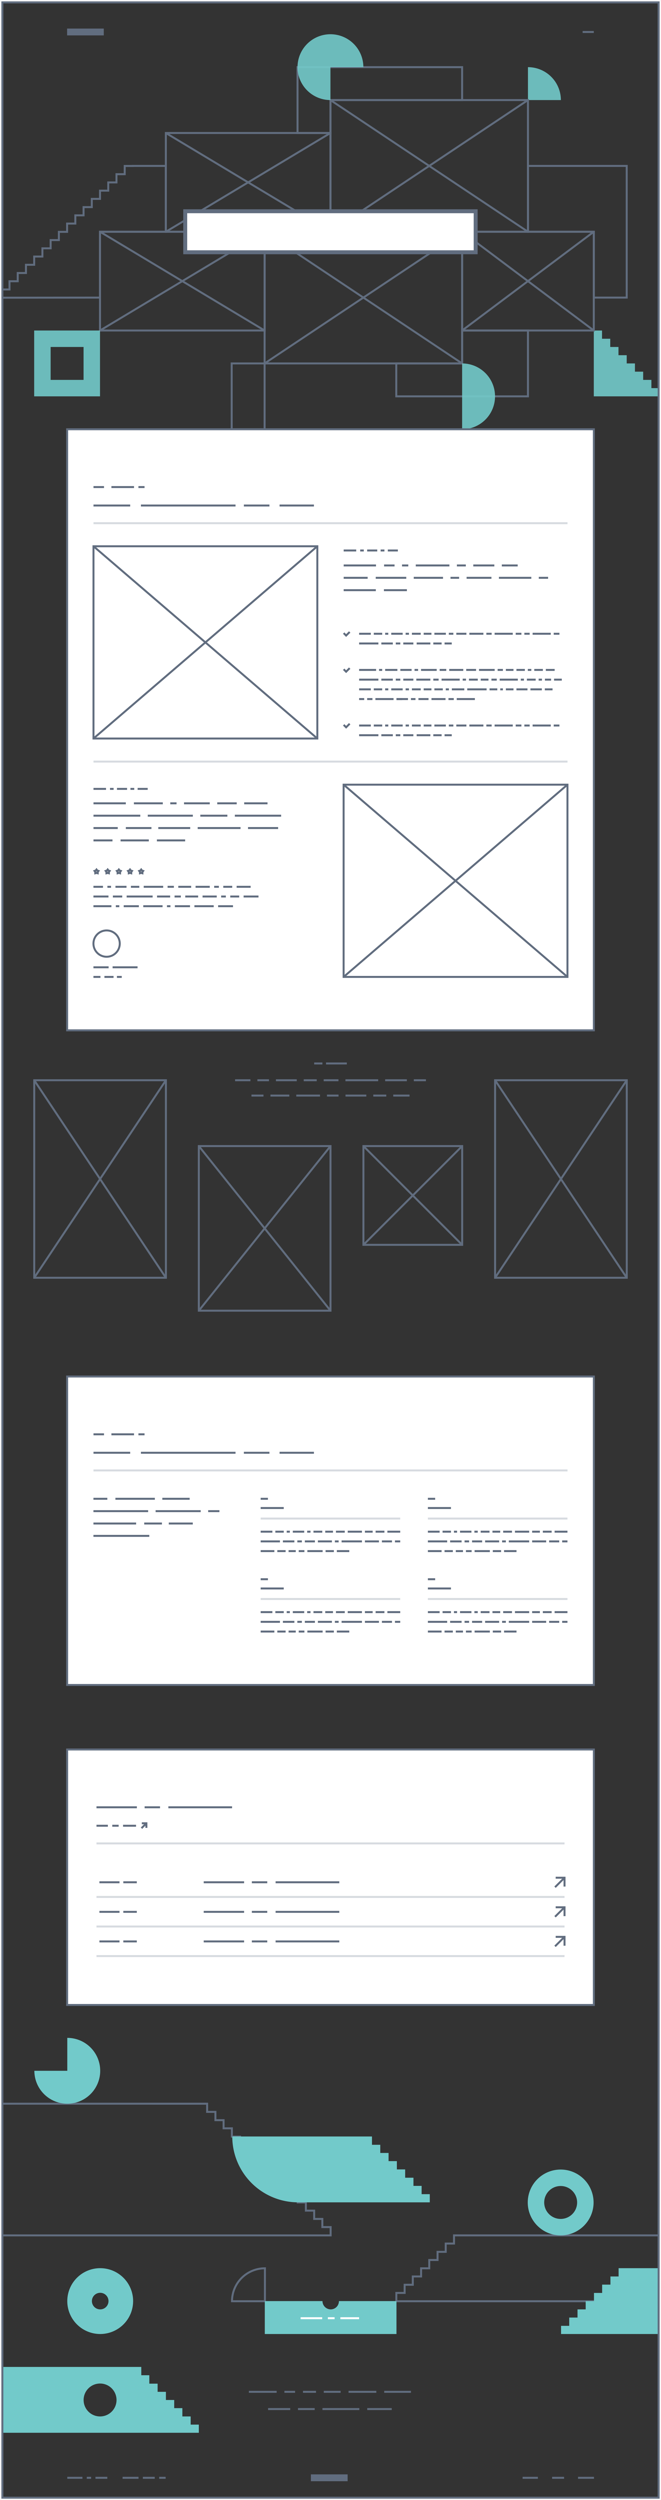 <svg xmlns="http://www.w3.org/2000/svg" width="502" height="1898.61" viewBox="0 0 502 1898.61">
  <rect x="0" y="0" width="502" height="1898.61" fill="#333333" stroke="none"/>
  <g id="The_Agency_01" data-name="The Agency 01" transform="translate(0.208 0.25)">
    <g id="Group_1676" data-name="Group 1676">
      <line id="Line_1014" data-name="Line 1014" x2="8.482" transform="translate(442.27 24.038)" fill="none" stroke="#616d7f" stroke-miterlimit="10" stroke-width="1.5"/>
      <rect id="Rectangle_163" data-name="Rectangle 163" width="27.852" height="5.196" transform="translate(50.751 21.44)" fill="#616d7f"/>
      <path id="Rectangle_35001" data-name="Rectangle 35001" d="M300.75,275.75h50v-25h50v50h-100Z" fill="none" stroke="#616d7f" stroke-miterlimit="10" stroke-width="1.5"/>
      <path id="Rectangle_35004" data-name="Rectangle 35004" d="M225.75,50.75h125v25h-100v25h-25Z" fill="none" stroke="#616d7f" stroke-miterlimit="10" stroke-width="1.5"/>
      <path id="Rectangle_35003" data-name="Rectangle 35003" d="M400.75,125.75h75v100h-25v-50h-50Z" fill="none" stroke="#616d7f" stroke-miterlimit="10" stroke-width="1.5"/>
      <path id="Path_1345" data-name="Path 1345" d="M7,219.578v-6.25h6.25v-6.25H19.5v-6.25h6.25v-6.25H32v-6.25h6.25v-6.25H44.5v-6.25h6.25V169.54H57v-6.25h6.25v-6.25H69.5v-6.25h6.25v-6.25H82v-6.25h6.25v-6.25H94.5v-6.25h6.25v-.039h25v50h-50v50l-75,.084v-6.25Z" fill="none" stroke="#616d7f" stroke-miterlimit="10" stroke-width="1.5"/>
      <rect id="Rectangle_34952" data-name="Rectangle 34952" width="125" height="75" transform="translate(75.75 175.75)" fill="none" stroke="#616d7f" stroke-miterlimit="10" stroke-width="1.5"/>
      <rect id="Rectangle_34999" data-name="Rectangle 34999" width="150" height="100" transform="translate(200.75 175.75)" fill="none" stroke="#616d7f" stroke-miterlimit="10" stroke-width="1.5"/>
      <path id="Path_1346" data-name="Path 1346" d="M400.749,75.75h25a25,25,0,0,0-25-25Z" fill="#72caca" opacity="0.9" style="isolation: isolate"/>
      <path id="Path_1348" data-name="Path 1348" d="M494.5,294.5v-6.25h-6.25V282H482v-6.25h-6.25V269.5H469.5v-6.25h-6.25V257H457v-6.25h-6.25v50h50V294.5Z" fill="#72caca" opacity="0.9" style="isolation: isolate"/>
      <rect id="Rectangle_34997" data-name="Rectangle 34997" width="150" height="100" transform="translate(250.75 75.75)" fill="none" stroke="#616d7f" stroke-miterlimit="10" stroke-width="1.5"/>
      <rect id="Rectangle_34998" data-name="Rectangle 34998" width="100" height="75" transform="translate(350.75 175.75)" fill="none" stroke="#616d7f" stroke-miterlimit="10" stroke-width="1.5"/>
      <rect id="Rectangle_35000" data-name="Rectangle 35000" width="125" height="75" transform="translate(125.75 100.75)" fill="none" stroke="#616d7f" stroke-miterlimit="10" stroke-width="1.5"/>
      <path id="Path_1362" data-name="Path 1362" d="M350.75,275.75a25,25,0,0,1,0,50Z" fill="#72caca" opacity="0.9" style="isolation: isolate"/>
      <rect id="Rectangle_35006" data-name="Rectangle 35006" width="25" height="50" transform="translate(175.75 275.75)" fill="none" stroke="#616d7f" stroke-miterlimit="10" stroke-width="1.5"/>
      <path id="Exclusion_2" data-name="Exclusion 2" d="M75.749,300.751h-50v-50h50Zm-37.5-37.5v25h25v-25Z" fill="#72caca" opacity="0.9" style="isolation: isolate"/>
      <path id="Path_1449" data-name="Path 1449" d="M250.75,50.75h25a25,25,0,1,0-25,25h0Z" fill="#72caca" opacity="0.9" style="isolation: isolate"/>
      <line id="Line_1015" data-name="Line 1015" x2="125" y2="75" transform="translate(75.75 175.75)" fill="none" stroke="#616d7f" stroke-miterlimit="10" stroke-width="1.5"/>
      <line id="Line_1016" data-name="Line 1016" x2="150" y2="100" transform="translate(200.75 175.75)" fill="none" stroke="#616d7f" stroke-miterlimit="10" stroke-width="1.5"/>
      <line id="Line_1017" data-name="Line 1017" y1="75" x2="125" transform="translate(75.75 175.75)" fill="none" stroke="#616d7f" stroke-miterlimit="10" stroke-width="1.5"/>
      <line id="Line_1018" data-name="Line 1018" y1="100" x2="150" transform="translate(200.75 175.75)" fill="none" stroke="#616d7f" stroke-miterlimit="10" stroke-width="1.5"/>
      <line id="Line_1019" data-name="Line 1019" x2="125" y2="75" transform="translate(125.75 100.75)" fill="none" stroke="#616d7f" stroke-miterlimit="10" stroke-width="1.5"/>
      <line id="Line_1020" data-name="Line 1020" y1="75" x2="125" transform="translate(125.75 100.75)" fill="none" stroke="#616d7f" stroke-miterlimit="10" stroke-width="1.5"/>
      <line id="Line_1021" data-name="Line 1021" x2="150" y2="100" transform="translate(250.75 75.75)" fill="none" stroke="#616d7f" stroke-miterlimit="10" stroke-width="1.5"/>
      <line id="Line_1022" data-name="Line 1022" y1="100" x2="150" transform="translate(250.75 75.75)" fill="none" stroke="#616d7f" stroke-miterlimit="10" stroke-width="1.5"/>
      <line id="Line_1023" data-name="Line 1023" x2="100" y2="75" transform="translate(350.75 175.75)" fill="none" stroke="#616d7f" stroke-miterlimit="10" stroke-width="1.5"/>
      <line id="Line_1024" data-name="Line 1024" y1="75" x2="100" transform="translate(350.75 175.75)" fill="none" stroke="#616d7f" stroke-miterlimit="10" stroke-width="1.5"/>
      <rect id="Rectangle_164" data-name="Rectangle 164" width="220.565" height="31.151" transform="translate(140.467 160.175)" fill="#fff" stroke="#616d7f" stroke-miterlimit="10" stroke-width="3"/>
    </g>
    <g id="Group_1677" data-name="Group 1677">
      <g id="Group_539" data-name="Group 539">
        <g id="Group_537" data-name="Group 537">
          <path id="Path_178" data-name="Path 178" d="M344.592,1697.36v6.2h-6.3v6.3h-6.2v6.2h-6.3v6.3h-6.2v6.2h-6.3v6.3h-6.2v6.2h-6.3v6.3h200.1v-50Z" fill="none"/>
        </g>
        <g id="Group_538" data-name="Group 538">
          <path id="Path_179" data-name="Path 179" d="M344.592,1697.36v6.2h-6.3v6.3h-6.2v6.2h-6.3v6.3h-6.2v6.2h-6.3v6.3h-6.2v6.2h-6.3v6.3h200.1v-50Z" fill="none" stroke="#616d7f" stroke-miterlimit="10" stroke-width="1.5"/>
        </g>
      </g>
      <g id="Group_542" data-name="Group 542">
        <g id="Group_540" data-name="Group 540">
          <path id="Path_180" data-name="Path 180" d="M244.592,1691.06v-6.2h-6.2v-6.3h-6.3v-6.2h-6.2v-6.3h-6.3v-6.2h-6.2v-6.3h-6.3v-6.2h-6.2v-6.3h-6.3v-6.2h-6.2v-6.3h-6.3v-6.2h-6.2v-6.3h-6.3v-6.2h-6.2v-6.3h-6.3v-6.2H.892v100h250v-6.3Z" fill="none"/>
        </g>
        <g id="Group_541" data-name="Group 541">
          <path id="Path_181" data-name="Path 181" d="M244.592,1691.06v-6.2h-6.2v-6.3h-6.3v-6.2h-6.2v-6.3h-6.3v-6.2h-6.2v-6.3h-6.3v-6.2h-6.2v-6.3h-6.3v-6.2h-6.2v-6.3h-6.3v-6.2h-6.2v-6.3h-6.3v-6.2h-6.2v-6.3h-6.3v-6.2H.892v100h250v-6.3Z" fill="none" stroke="#616d7f" stroke-miterlimit="10" stroke-width="1.5"/>
        </g>
      </g>
      <path id="Path_402" data-name="Path 402" d="M200.992,1747.36v-25a25.009,25.009,0,0,0-25,25Z" fill="none" stroke="#616d7f" stroke-miterlimit="10" stroke-width="1.5"/>
      <path id="Path_182" data-name="Path 182" d="M75.892,1722.26a25,25,0,1,0,25,25A25,25,0,0,0,75.892,1722.26Zm0,31.3a6.3,6.3,0,1,1,6.3-6.3A6.3,6.3,0,0,1,75.892,1753.56Z" fill="#72caca"/>
      <path id="Path_183" data-name="Path 183" d="M257.192,1747.26h0a6.253,6.253,0,0,1-6.2,6.3,6.338,6.338,0,0,1-6.3-6.3h-43.8v25h100v-25Z" fill="#72caca"/>
      <path id="Path_184" data-name="Path 184" d="M50.892,1547.36v25h-25a25,25,0,1,0,25-25Z" fill="#72caca"/>
      <path id="Path_185" data-name="Path 185" d="M144.592,1841.06v-6.2h-6.3v-6.3h-6.2v-6.2h-6.3v-6.2h-6.3v-6.2h-6.3v-6.4h-6.1v-6.3H.792v50h150v-6.2Zm-68.8-6.2a12.5,12.5,0,1,1,12.5-12.5h0A12.5,12.5,0,0,1,75.792,1834.86Z" fill="#72caca"/>
      <g id="Group_544" data-name="Group 544">
        <g id="Group_543" data-name="Group 543">
          <path id="Path_186" data-name="Path 186" d="M319.992,1666.06v-6.3h-6.2v-6.2h-6.3v-6.3h-6.3v-6.3h-6.3v-6.2h-6.3v-6.2h-6.3v-6.3h-106.1a50.018,50.018,0,0,0,50,50h100v-6.2Z" fill="#72caca"/>
        </g>
      </g>
      <g id="Group_546" data-name="Group 546">
        <g id="Group_545" data-name="Group 545">
          <path id="Path_187" data-name="Path 187" d="M469.592,1722.26v6.3h-6.2v6.2h-6.3v6.3h-6.2v6.2h-6.3v6.3h-6.2v6.2h-6.3v6.3h-6.2v6.2h75v-50Z" fill="#72caca"/>
        </g>
      </g>
      <path id="Path_188" data-name="Path 188" d="M425.592,1647.36a25,25,0,1,0,25,25h0A25.009,25.009,0,0,0,425.592,1647.36Zm0,37.5a12.5,12.5,0,1,1,12.5-12.5,12.5,12.5,0,0,1-12.5,12.5Z" fill="#72caca"/>
      <line id="Line_1619" data-name="Line 1619" x2="21.1" transform="translate(188.792 1816.16)" fill="none" stroke="#616d7f" stroke-miterlimit="10" stroke-width="1.5"/>
      <line id="Line_1620" data-name="Line 1620" x2="8.1" transform="translate(215.792 1816.16)" fill="none" stroke="#616d7f" stroke-miterlimit="10" stroke-width="1.5"/>
      <line id="Line_1621" data-name="Line 1621" x2="9.9" transform="translate(229.892 1816.16)" fill="none" stroke="#616d7f" stroke-miterlimit="10" stroke-width="1.5"/>
      <line id="Line_1622" data-name="Line 1622" x2="12.8" transform="translate(245.692 1816.16)" fill="none" stroke="#616d7f" stroke-miterlimit="10" stroke-width="1.5"/>
      <line id="Line_1623" data-name="Line 1623" x2="21.1" transform="translate(264.492 1816.16)" fill="none" stroke="#616d7f" stroke-miterlimit="10" stroke-width="1.5"/>
      <line id="Line_1624" data-name="Line 1624" x2="20.3" transform="translate(291.592 1816.16)" fill="none" stroke="#616d7f" stroke-miterlimit="10" stroke-width="1.5"/>
      <line id="Line_1625" data-name="Line 1625" x2="16.8" transform="translate(203.392 1829.26)" fill="none" stroke="#616d7f" stroke-miterlimit="10" stroke-width="1.5"/>
      <line id="Line_1626" data-name="Line 1626" x2="12.7" transform="translate(226.092 1829.26)" fill="none" stroke="#616d7f" stroke-miterlimit="10" stroke-width="1.5"/>
      <line id="Line_1627" data-name="Line 1627" x2="28" transform="translate(244.692 1829.26)" fill="none" stroke="#616d7f" stroke-miterlimit="10" stroke-width="1.5"/>
      <line id="Line_1628" data-name="Line 1628" x2="18.6" transform="translate(278.692 1829.26)" fill="none" stroke="#616d7f" stroke-miterlimit="10" stroke-width="1.5"/>
      <line id="Line_1629" data-name="Line 1629" x2="16.4" transform="translate(228.092 1760.26)" fill="none" stroke="#fff" stroke-miterlimit="10" stroke-width="1.5"/>
      <line id="Line_1630" data-name="Line 1630" x2="5.1" transform="translate(248.792 1760.26)" fill="none" stroke="#fff" stroke-miterlimit="10" stroke-width="1.5"/>
      <line id="Line_1631" data-name="Line 1631" x2="14.2" transform="translate(258.292 1760.26)" fill="none" stroke="#fff" stroke-miterlimit="10" stroke-width="1.5"/>
      <g id="Group_549" data-name="Group 549">
        <g id="Group_547" data-name="Group 547">
          <line id="Line_1632" data-name="Line 1632" x2="11.5" transform="translate(50.892 1881.46)" fill="none" stroke="#616d7f" stroke-miterlimit="10" stroke-width="1.5"/>
          <line id="Line_1633" data-name="Line 1633" x2="3.3" transform="translate(65.692 1881.46)" fill="none" stroke="#616d7f" stroke-miterlimit="10" stroke-width="1.5"/>
          <line id="Line_1634" data-name="Line 1634" x2="12.1" transform="translate(92.892 1881.46)" fill="none" stroke="#616d7f" stroke-miterlimit="10" stroke-width="1.5"/>
          <line id="Line_1635" data-name="Line 1635" x2="9" transform="translate(72.292 1881.46)" fill="none" stroke="#616d7f" stroke-miterlimit="10" stroke-width="1.5"/>
          <line id="Line_1636" data-name="Line 1636" x2="4.9" transform="translate(120.692 1881.46)" fill="none" stroke="#616d7f" stroke-miterlimit="10" stroke-width="1.5"/>
          <line id="Line_1637" data-name="Line 1637" x2="9" transform="translate(108.292 1881.46)" fill="none" stroke="#616d7f" stroke-miterlimit="10" stroke-width="1.5"/>
        </g>
        <g id="Group_548" data-name="Group 548">
          <line id="Line_1638" data-name="Line 1638" x2="11.6" transform="translate(396.692 1881.46)" fill="none" stroke="#616d7f" stroke-miterlimit="10" stroke-width="1.5"/>
          <line id="Line_1639" data-name="Line 1639" x2="12.1" transform="translate(438.792 1881.46)" fill="none" stroke="#616d7f" stroke-miterlimit="10" stroke-width="1.5"/>
          <line id="Line_1640" data-name="Line 1640" x2="9.1" transform="translate(419.092 1881.46)" fill="none" stroke="#616d7f" stroke-miterlimit="10" stroke-width="1.5"/>
        </g>
        <rect id="Rectangle_247" data-name="Rectangle 247" width="27.9" height="5.2" transform="translate(235.892 1878.86)" fill="#616d7f"/>
      </g>
    </g>
    <g id="Group_1613" data-name="Group 1613">
      <g id="Group_1572" data-name="Group 1572">
        <path id="Path_436" data-name="Path 436" d="M50.792,325.75h400V782.215h-400Z" fill="#fff" stroke="#616d7f" stroke-width="1.5"/>
      </g>
      <g id="Group_1573" data-name="Group 1573">
        <line id="Line_4815" data-name="Line 4815" x1="27.88" transform="translate(70.792 383.65)" fill="none" stroke="#616d7f" stroke-miterlimit="10" stroke-width="1.5"/>
        <line id="Line_4816" data-name="Line 4816" x1="71.848" transform="translate(106.818 383.65)" fill="none" stroke="#616d7f" stroke-miterlimit="10" stroke-width="1.5"/>
        <line id="Line_4817" data-name="Line 4817" x1="19.43" transform="translate(184.993 383.65)" fill="none" stroke="#616d7f" stroke-miterlimit="10" stroke-width="1.5"/>
        <line id="Line_4818" data-name="Line 4818" x1="26.112" transform="translate(212.105 383.65)" fill="none" stroke="#616d7f" stroke-miterlimit="10" stroke-width="1.5"/>
        <line id="Line_4819" data-name="Line 4819" x2="7.996" transform="translate(70.792 369.642)" fill="none" stroke="#616d7f" stroke-miterlimit="10" stroke-width="1.5"/>
        <line id="Line_4820" data-name="Line 4820" x2="17.171" transform="translate(84.403 369.642)" fill="none" stroke="#616d7f" stroke-miterlimit="10" stroke-width="1.5"/>
        <line id="Line_4821" data-name="Line 4821" x2="4.651" transform="translate(104.915 369.642)" fill="none" stroke="#616d7f" stroke-miterlimit="10" stroke-width="1.5"/>
      </g>
      <line id="Line_4822" data-name="Line 4822" x1="360" transform="translate(70.792 397.079)" fill="none" stroke="#d7dbe0" stroke-miterlimit="10" stroke-width="1.5"/>
      <g id="Group_1587" data-name="Group 1587">
        <g id="Group_1574" data-name="Group 1574">
          <rect id="Rectangle_491" data-name="Rectangle 491" width="170" height="146" transform="translate(70.792 414.602)" fill="none" stroke="#616d7f" stroke-miterlimit="10" stroke-width="1.5"/>
          <line id="Line_4823" data-name="Line 4823" x2="170" y2="146" transform="translate(70.792 414.602)" fill="none" stroke="#616d7f" stroke-miterlimit="10" stroke-width="1.5"/>
          <line id="Line_4824" data-name="Line 4824" x1="170" y2="146" transform="translate(70.792 414.602)" fill="none" stroke="#616d7f" stroke-miterlimit="10" stroke-width="1.5"/>
        </g>
        <g id="Group_1586" data-name="Group 1586">
          <g id="Group_1579" data-name="Group 1579">
            <g id="Group_1575" data-name="Group 1575">
              <line id="Line_4825" data-name="Line 4825" x2="24.554" transform="translate(260.792 429.168)" fill="none" stroke="#616d7f" stroke-miterlimit="10" stroke-width="1.5"/>
              <line id="Line_4826" data-name="Line 4826" x2="7.958" transform="translate(291.481 429.168)" fill="none" stroke="#616d7f" stroke-miterlimit="10" stroke-width="1.5"/>
              <line id="Line_4827" data-name="Line 4827" x2="4.763" transform="translate(305.11 429.168)" fill="none" stroke="#616d7f" stroke-miterlimit="10" stroke-width="1.5"/>
              <line id="Line_4828" data-name="Line 4828" x2="25.557" transform="translate(315.543 429.168)" fill="none" stroke="#616d7f" stroke-miterlimit="10" stroke-width="1.5"/>
              <line id="Line_4829" data-name="Line 4829" x2="6.794" transform="translate(346.772 429.168)" fill="none" stroke="#616d7f" stroke-miterlimit="10" stroke-width="1.5"/>
              <line id="Line_4830" data-name="Line 4830" x2="15.985" transform="translate(359.236 429.168)" fill="none" stroke="#616d7f" stroke-miterlimit="10" stroke-width="1.5"/>
              <line id="Line_4831" data-name="Line 4831" x2="12.061" transform="translate(380.891 429.168)" fill="none" stroke="#616d7f" stroke-miterlimit="10" stroke-width="1.5"/>
            </g>
            <g id="Group_1576" data-name="Group 1576">
              <line id="Line_4832" data-name="Line 4832" x2="18.213" transform="translate(260.792 438.556)" fill="none" stroke="#616d7f" stroke-miterlimit="10" stroke-width="1.5"/>
              <line id="Line_4833" data-name="Line 4833" x2="23.198" transform="translate(285.139 438.556)" fill="none" stroke="#616d7f" stroke-miterlimit="10" stroke-width="1.5"/>
              <line id="Line_4834" data-name="Line 4834" x2="22.243" transform="translate(314.007 438.556)" fill="none" stroke="#616d7f" stroke-miterlimit="10" stroke-width="1.5"/>
              <line id="Line_4835" data-name="Line 4835" x2="6.554" transform="translate(341.921 438.556)" fill="none" stroke="#616d7f" stroke-miterlimit="10" stroke-width="1.5"/>
              <line id="Line_4836" data-name="Line 4836" x2="24.613" transform="translate(378.691 438.556)" fill="none" stroke="#616d7f" stroke-miterlimit="10" stroke-width="1.5"/>
              <line id="Line_4837" data-name="Line 4837" x2="7.076" transform="translate(408.974 438.556)" fill="none" stroke="#616d7f" stroke-miterlimit="10" stroke-width="1.5"/>
              <line id="Line_4838" data-name="Line 4838" x2="18.875" transform="translate(354.145 438.556)" fill="none" stroke="#616d7f" stroke-miterlimit="10" stroke-width="1.5"/>
            </g>
            <g id="Group_1577" data-name="Group 1577">
              <line id="Line_4839" data-name="Line 4839" x2="24.425" transform="translate(260.792 447.945)" fill="none" stroke="#616d7f" stroke-miterlimit="10" stroke-width="1.5"/>
              <line id="Line_4840" data-name="Line 4840" x2="17.461" transform="translate(291.352 447.945)" fill="none" stroke="#616d7f" stroke-miterlimit="10" stroke-width="1.5"/>
            </g>
            <g id="Group_1578" data-name="Group 1578">
              <line id="Line_4841" data-name="Line 4841" x2="9.527" transform="translate(260.792 417.803)" fill="none" stroke="#616d7f" stroke-miterlimit="10" stroke-width="1.5"/>
              <line id="Line_4842" data-name="Line 4842" x2="2.733" transform="translate(273.34 417.803)" fill="none" stroke="#616d7f" stroke-miterlimit="10" stroke-width="1.5"/>
              <line id="Line_4843" data-name="Line 4843" x2="7.67" transform="translate(278.628 417.803)" fill="none" stroke="#616d7f" stroke-miterlimit="10" stroke-width="1.5"/>
              <line id="Line_4844" data-name="Line 4844" x2="2.898" transform="translate(288.855 417.803)" fill="none" stroke="#616d7f" stroke-miterlimit="10" stroke-width="1.5"/>
              <line id="Line_4845" data-name="Line 4845" x2="7.651" transform="translate(294.309 417.803)" fill="none" stroke="#616d7f" stroke-miterlimit="10" stroke-width="1.5"/>
            </g>
          </g>
          <g id="Group_1581" data-name="Group 1581">
            <g id="Group_1580" data-name="Group 1580">
              <line id="Line_4846" data-name="Line 4846" x2="8.907" transform="translate(272.518 481.039)" fill="none" stroke="#616d7f" stroke-miterlimit="10" stroke-width="1.5"/>
              <line id="Line_4847" data-name="Line 4847" x2="6.394" transform="translate(283.664 481.039)" fill="none" stroke="#616d7f" stroke-miterlimit="10" stroke-width="1.5"/>
              <line id="Line_4848" data-name="Line 4848" x2="2.393" transform="translate(292.297 481.039)" fill="none" stroke="#616d7f" stroke-miterlimit="10" stroke-width="1.5"/>
              <line id="Line_4849" data-name="Line 4849" x2="8.67" transform="translate(296.93 481.039)" fill="none" stroke="#616d7f" stroke-miterlimit="10" stroke-width="1.5"/>
              <line id="Line_4850" data-name="Line 4850" x2="2.539" transform="translate(307.84 481.039)" fill="none" stroke="#616d7f" stroke-miterlimit="10" stroke-width="1.5"/>
              <line id="Line_4851" data-name="Line 4851" x2="6.702" transform="translate(312.617 481.039)" fill="none" stroke="#616d7f" stroke-miterlimit="10" stroke-width="1.5"/>
              <line id="Line_4852" data-name="Line 4852" x2="5.889" transform="translate(321.559 481.039)" fill="none" stroke="#616d7f" stroke-miterlimit="10" stroke-width="1.5"/>
              <line id="Line_4853" data-name="Line 4853" x2="10.408" transform="translate(316.224 488.417)" fill="none" stroke="#616d7f" stroke-miterlimit="10" stroke-width="1.5"/>
              <line id="Line_4854" data-name="Line 4854" x2="6.307" transform="translate(328.872 488.417)" fill="none" stroke="#616d7f" stroke-miterlimit="10" stroke-width="1.5"/>
              <line id="Line_4855" data-name="Line 4855" x2="5.458" transform="translate(337.419 488.417)" fill="none" stroke="#616d7f" stroke-miterlimit="10" stroke-width="1.5"/>
              <line id="Line_4856" data-name="Line 4856" x2="14.649" transform="translate(272.518 488.417)" fill="none" stroke="#616d7f" stroke-miterlimit="10" stroke-width="1.5"/>
              <line id="Line_4857" data-name="Line 4857" x2="8.721" transform="translate(289.406 488.417)" fill="none" stroke="#616d7f" stroke-miterlimit="10" stroke-width="1.5"/>
              <line id="Line_4858" data-name="Line 4858" x2="3.452" transform="translate(300.367 488.417)" fill="none" stroke="#616d7f" stroke-miterlimit="10" stroke-width="1.5"/>
              <line id="Line_4859" data-name="Line 4859" x2="7.666" transform="translate(306.059 488.417)" fill="none" stroke="#616d7f" stroke-miterlimit="10" stroke-width="1.5"/>
              <line id="Line_4860" data-name="Line 4860" x2="8.721" transform="translate(329.688 481.039)" fill="none" stroke="#616d7f" stroke-miterlimit="10" stroke-width="1.5"/>
              <line id="Line_4861" data-name="Line 4861" x2="3.452" transform="translate(340.648 481.039)" fill="none" stroke="#616d7f" stroke-miterlimit="10" stroke-width="1.5"/>
              <line id="Line_4862" data-name="Line 4862" x2="7.666" transform="translate(346.34 481.039)" fill="none" stroke="#616d7f" stroke-miterlimit="10" stroke-width="1.5"/>
              <line id="Line_4863" data-name="Line 4863" x2="10.668" transform="translate(356.246 481.039)" fill="none" stroke="#616d7f" stroke-miterlimit="10" stroke-width="1.5"/>
              <line id="Line_4864" data-name="Line 4864" x2="4.028" transform="translate(369.152 481.039)" fill="none" stroke="#616d7f" stroke-miterlimit="10" stroke-width="1.5"/>
              <line id="Line_4865" data-name="Line 4865" x2="13.788" transform="translate(375.42 481.039)" fill="none" stroke="#616d7f" stroke-miterlimit="10" stroke-width="1.5"/>
              <line id="Line_4866" data-name="Line 4866" x2="4.335" transform="translate(391.447 481.039)" fill="none" stroke="#616d7f" stroke-miterlimit="10" stroke-width="1.5"/>
              <line id="Line_4867" data-name="Line 4867" x2="4.028" transform="translate(398.021 481.039)" fill="none" stroke="#616d7f" stroke-miterlimit="10" stroke-width="1.5"/>
              <line id="Line_4868" data-name="Line 4868" x2="13.788" transform="translate(404.288 481.039)" fill="none" stroke="#616d7f" stroke-miterlimit="10" stroke-width="1.5"/>
              <line id="Line_4869" data-name="Line 4869" x2="4.335" transform="translate(420.315 481.039)" fill="none" stroke="#616d7f" stroke-miterlimit="10" stroke-width="1.5"/>
            </g>
            <path id="Path_412" data-name="Path 412" d="M260.792,480.54l1.856,1.856,2.715-2.715" fill="none" stroke="#616d7f" stroke-miterlimit="10" stroke-width="1.5"/>
          </g>
          <g id="Group_1583" data-name="Group 1583">
            <g id="Group_1582" data-name="Group 1582">
              <line id="Line_4870" data-name="Line 4870" x2="12.907" transform="translate(272.518 508.504)" fill="none" stroke="#616d7f" stroke-miterlimit="10" stroke-width="1.5"/>
              <line id="Line_4871" data-name="Line 4871" x2="2.394" transform="translate(287.664 508.504)" fill="none" stroke="#616d7f" stroke-miterlimit="10" stroke-width="1.5"/>
              <line id="Line_4872" data-name="Line 4872" x2="9.303" transform="translate(292.297 508.504)" fill="none" stroke="#616d7f" stroke-miterlimit="10" stroke-width="1.5"/>
              <line id="Line_4873" data-name="Line 4873" x2="8.539" transform="translate(303.84 508.504)" fill="none" stroke="#616d7f" stroke-miterlimit="10" stroke-width="1.5"/>
              <line id="Line_4874" data-name="Line 4874" x2="2.702" transform="translate(314.617 508.504)" fill="none" stroke="#616d7f" stroke-miterlimit="10" stroke-width="1.5"/>
              <line id="Line_4875" data-name="Line 4875" x2="11.889" transform="translate(319.559 508.504)" fill="none" stroke="#616d7f" stroke-miterlimit="10" stroke-width="1.5"/>
              <line id="Line_4876" data-name="Line 4876" x2="5.027" transform="translate(333.687 508.504)" fill="none" stroke="#616d7f" stroke-miterlimit="10" stroke-width="1.5"/>
              <line id="Line_4877" data-name="Line 4877" x2="10.67" transform="translate(340.954 508.504)" fill="none" stroke="#616d7f" stroke-miterlimit="10" stroke-width="1.5"/>
              <line id="Line_4878" data-name="Line 4878" x2="7.48" transform="translate(353.863 508.504)" fill="none" stroke="#616d7f" stroke-miterlimit="10" stroke-width="1.5"/>
              <line id="Line_4879" data-name="Line 4879" x2="11.889" transform="translate(363.582 508.504)" fill="none" stroke="#616d7f" stroke-miterlimit="10" stroke-width="1.5"/>
              <line id="Line_4880" data-name="Line 4880" x2="14.649" transform="translate(272.518 515.882)" fill="none" stroke="#616d7f" stroke-miterlimit="10" stroke-width="1.5"/>
              <line id="Line_4881" data-name="Line 4881" x2="8.721" transform="translate(289.406 515.882)" fill="none" stroke="#616d7f" stroke-miterlimit="10" stroke-width="1.5"/>
              <line id="Line_4882" data-name="Line 4882" x2="3.452" transform="translate(300.367 515.882)" fill="none" stroke="#616d7f" stroke-miterlimit="10" stroke-width="1.5"/>
              <line id="Line_4883" data-name="Line 4883" x2="7.666" transform="translate(306.059 515.882)" fill="none" stroke="#616d7f" stroke-miterlimit="10" stroke-width="1.5"/>
              <line id="Line_4884" data-name="Line 4884" x2="10.668" transform="translate(315.965 515.882)" fill="none" stroke="#616d7f" stroke-miterlimit="10" stroke-width="1.5"/>
              <line id="Line_4885" data-name="Line 4885" x2="3.868" transform="translate(272.518 530.638)" fill="none" stroke="#616d7f" stroke-miterlimit="10" stroke-width="1.5"/>
              <line id="Line_4886" data-name="Line 4886" x2="4.028" transform="translate(278.625 530.638)" fill="none" stroke="#616d7f" stroke-miterlimit="10" stroke-width="1.5"/>
              <line id="Line_4887" data-name="Line 4887" x2="13.788" transform="translate(284.893 530.638)" fill="none" stroke="#616d7f" stroke-miterlimit="10" stroke-width="1.5"/>
              <line id="Line_4888" data-name="Line 4888" x2="4.335" transform="translate(300.919 530.638)" fill="none" stroke="#616d7f" stroke-miterlimit="10" stroke-width="1.5"/>
              <line id="Line_4889" data-name="Line 4889" x2="4.028" transform="translate(328.871 515.882)" fill="none" stroke="#616d7f" stroke-miterlimit="10" stroke-width="1.5"/>
              <line id="Line_4890" data-name="Line 4890" x2="13.788" transform="translate(335.139 515.882)" fill="none" stroke="#616d7f" stroke-miterlimit="10" stroke-width="1.5"/>
              <line id="Line_4891" data-name="Line 4891" x2="8.721" transform="translate(300.92 530.638)" fill="none" stroke="#616d7f" stroke-miterlimit="10" stroke-width="1.5"/>
              <line id="Line_4892" data-name="Line 4892" x2="3.452" transform="translate(311.881 530.638)" fill="none" stroke="#616d7f" stroke-miterlimit="10" stroke-width="1.5"/>
              <line id="Line_4893" data-name="Line 4893" x2="7.666" transform="translate(317.573 530.638)" fill="none" stroke="#616d7f" stroke-miterlimit="10" stroke-width="1.5"/>
              <line id="Line_4894" data-name="Line 4894" x2="10.668" transform="translate(327.479 530.638)" fill="none" stroke="#616d7f" stroke-miterlimit="10" stroke-width="1.5"/>
              <line id="Line_4895" data-name="Line 4895" x2="4.028" transform="translate(340.385 530.638)" fill="none" stroke="#616d7f" stroke-miterlimit="10" stroke-width="1.5"/>
              <line id="Line_4896" data-name="Line 4896" x2="13.788" transform="translate(346.652 530.638)" fill="none" stroke="#616d7f" stroke-miterlimit="10" stroke-width="1.5"/>
              <line id="Line_4897" data-name="Line 4897" x2="4.028" transform="translate(377.71 508.504)" fill="none" stroke="#616d7f" stroke-miterlimit="10" stroke-width="1.5"/>
              <line id="Line_4898" data-name="Line 4898" x2="5.788" transform="translate(383.978 508.504)" fill="none" stroke="#616d7f" stroke-miterlimit="10" stroke-width="1.5"/>
              <line id="Line_4899" data-name="Line 4899" x2="6.393" transform="translate(392.004 508.504)" fill="none" stroke="#616d7f" stroke-miterlimit="10" stroke-width="1.5"/>
              <line id="Line_4900" data-name="Line 4900" x2="2.67" transform="translate(400.638 508.504)" fill="none" stroke="#616d7f" stroke-miterlimit="10" stroke-width="1.5"/>
              <line id="Line_4901" data-name="Line 4901" x2="6.539" transform="translate(405.547 508.504)" fill="none" stroke="#616d7f" stroke-miterlimit="10" stroke-width="1.5"/>
              <line id="Line_4902" data-name="Line 4902" x2="6.702" transform="translate(414.325 508.504)" fill="none" stroke="#616d7f" stroke-miterlimit="10" stroke-width="1.5"/>
              <line id="Line_4903" data-name="Line 4903" x2="2.539" transform="translate(351.166 515.882)" fill="none" stroke="#616d7f" stroke-miterlimit="10" stroke-width="1.5"/>
              <line id="Line_4904" data-name="Line 4904" x2="6.702" transform="translate(355.943 515.882)" fill="none" stroke="#616d7f" stroke-miterlimit="10" stroke-width="1.5"/>
              <line id="Line_4905" data-name="Line 4905" x2="5.889" transform="translate(364.885 515.882)" fill="none" stroke="#616d7f" stroke-miterlimit="10" stroke-width="1.5"/>
              <line id="Line_4906" data-name="Line 4906" x2="4.028" transform="translate(373.013 515.882)" fill="none" stroke="#616d7f" stroke-miterlimit="10" stroke-width="1.5"/>
              <line id="Line_4907" data-name="Line 4907" x2="13.788" transform="translate(379.28 515.882)" fill="none" stroke="#616d7f" stroke-miterlimit="10" stroke-width="1.5"/>
              <line id="Line_4908" data-name="Line 4908" x2="2.393" transform="translate(395.308 515.882)" fill="none" stroke="#616d7f" stroke-miterlimit="10" stroke-width="1.5"/>
              <line id="Line_4909" data-name="Line 4909" x2="6.67" transform="translate(399.94 515.882)" fill="none" stroke="#616d7f" stroke-miterlimit="10" stroke-width="1.5"/>
              <line id="Line_4910" data-name="Line 4910" x2="2.539" transform="translate(408.85 515.882)" fill="none" stroke="#616d7f" stroke-miterlimit="10" stroke-width="1.5"/>
              <line id="Line_4911" data-name="Line 4911" x2="4.702" transform="translate(413.627 515.882)" fill="none" stroke="#616d7f" stroke-miterlimit="10" stroke-width="1.5"/>
              <line id="Line_4912" data-name="Line 4912" x2="5.889" transform="translate(420.569 515.882)" fill="none" stroke="#616d7f" stroke-miterlimit="10" stroke-width="1.5"/>
              <line id="Line_4913" data-name="Line 4913" x2="8.907" transform="translate(272.518 523.261)" fill="none" stroke="#616d7f" stroke-miterlimit="10" stroke-width="1.5"/>
              <line id="Line_4914" data-name="Line 4914" x2="6.394" transform="translate(283.664 523.261)" fill="none" stroke="#616d7f" stroke-miterlimit="10" stroke-width="1.5"/>
              <line id="Line_4915" data-name="Line 4915" x2="2.393" transform="translate(292.297 523.261)" fill="none" stroke="#616d7f" stroke-miterlimit="10" stroke-width="1.5"/>
              <line id="Line_4916" data-name="Line 4916" x2="8.67" transform="translate(296.93 523.261)" fill="none" stroke="#616d7f" stroke-miterlimit="10" stroke-width="1.5"/>
              <line id="Line_4917" data-name="Line 4917" x2="2.539" transform="translate(307.84 523.261)" fill="none" stroke="#616d7f" stroke-miterlimit="10" stroke-width="1.5"/>
              <line id="Line_4918" data-name="Line 4918" x2="6.702" transform="translate(312.617 523.261)" fill="none" stroke="#616d7f" stroke-miterlimit="10" stroke-width="1.5"/>
              <line id="Line_4919" data-name="Line 4919" x2="5.889" transform="translate(321.559 523.261)" fill="none" stroke="#616d7f" stroke-miterlimit="10" stroke-width="1.5"/>
              <line id="Line_4920" data-name="Line 4920" x2="6.394" transform="translate(329.687 523.261)" fill="none" stroke="#616d7f" stroke-miterlimit="10" stroke-width="1.5"/>
              <line id="Line_4921" data-name="Line 4921" x2="2.393" transform="translate(338.321 523.261)" fill="none" stroke="#616d7f" stroke-miterlimit="10" stroke-width="1.5"/>
              <line id="Line_4922" data-name="Line 4922" x2="9.448" transform="translate(342.954 523.261)" fill="none" stroke="#616d7f" stroke-miterlimit="10" stroke-width="1.5"/>
              <line id="Line_4923" data-name="Line 4923" x2="14.702" transform="translate(354.641 523.261)" fill="none" stroke="#616d7f" stroke-miterlimit="10" stroke-width="1.5"/>
              <line id="Line_4924" data-name="Line 4924" x2="5.889" transform="translate(371.582 523.261)" fill="none" stroke="#616d7f" stroke-miterlimit="10" stroke-width="1.5"/>
              <line id="Line_4925" data-name="Line 4925" x2="2.028" transform="translate(379.71 523.261)" fill="none" stroke="#616d7f" stroke-miterlimit="10" stroke-width="1.5"/>
              <line id="Line_4926" data-name="Line 4926" x2="5.788" transform="translate(383.978 523.261)" fill="none" stroke="#616d7f" stroke-miterlimit="10" stroke-width="1.5"/>
              <line id="Line_4927" data-name="Line 4927" x2="8.393" transform="translate(392.004 523.261)" fill="none" stroke="#616d7f" stroke-miterlimit="10" stroke-width="1.5"/>
              <line id="Line_4928" data-name="Line 4928" x2="8.67" transform="translate(402.638 523.261)" fill="none" stroke="#616d7f" stroke-miterlimit="10" stroke-width="1.5"/>
              <line id="Line_4929" data-name="Line 4929" x2="5.88" transform="translate(413.547 523.261)" fill="none" stroke="#616d7f" stroke-miterlimit="10" stroke-width="1.5"/>
            </g>
            <path id="Path_413" data-name="Path 413" d="M260.792,508.006l1.856,1.856,2.715-2.715" fill="none" stroke="#616d7f" stroke-miterlimit="10" stroke-width="1.5"/>
          </g>
          <g id="Group_1585" data-name="Group 1585">
            <g id="Group_1584" data-name="Group 1584">
              <line id="Line_4930" data-name="Line 4930" x2="8.907" transform="translate(272.518 550.726)" fill="none" stroke="#616d7f" stroke-miterlimit="10" stroke-width="1.5"/>
              <line id="Line_4931" data-name="Line 4931" x2="6.394" transform="translate(283.664 550.726)" fill="none" stroke="#616d7f" stroke-miterlimit="10" stroke-width="1.5"/>
              <line id="Line_4932" data-name="Line 4932" x2="2.393" transform="translate(292.297 550.726)" fill="none" stroke="#616d7f" stroke-miterlimit="10" stroke-width="1.5"/>
              <line id="Line_4933" data-name="Line 4933" x2="8.67" transform="translate(296.93 550.726)" fill="none" stroke="#616d7f" stroke-miterlimit="10" stroke-width="1.5"/>
              <line id="Line_4934" data-name="Line 4934" x2="2.539" transform="translate(307.84 550.726)" fill="none" stroke="#616d7f" stroke-miterlimit="10" stroke-width="1.5"/>
              <line id="Line_4935" data-name="Line 4935" x2="6.702" transform="translate(312.617 550.726)" fill="none" stroke="#616d7f" stroke-miterlimit="10" stroke-width="1.5"/>
              <line id="Line_4936" data-name="Line 4936" x2="5.889" transform="translate(321.559 550.726)" fill="none" stroke="#616d7f" stroke-miterlimit="10" stroke-width="1.5"/>
              <line id="Line_4937" data-name="Line 4937" x2="10.408" transform="translate(316.224 558.104)" fill="none" stroke="#616d7f" stroke-miterlimit="10" stroke-width="1.5"/>
              <line id="Line_4938" data-name="Line 4938" x2="6.307" transform="translate(328.872 558.104)" fill="none" stroke="#616d7f" stroke-miterlimit="10" stroke-width="1.5"/>
              <line id="Line_4939" data-name="Line 4939" x2="5.458" transform="translate(337.419 558.104)" fill="none" stroke="#616d7f" stroke-miterlimit="10" stroke-width="1.5"/>
              <line id="Line_4940" data-name="Line 4940" x2="14.649" transform="translate(272.518 558.104)" fill="none" stroke="#616d7f" stroke-miterlimit="10" stroke-width="1.5"/>
              <line id="Line_4941" data-name="Line 4941" x2="8.721" transform="translate(289.406 558.104)" fill="none" stroke="#616d7f" stroke-miterlimit="10" stroke-width="1.5"/>
              <line id="Line_4942" data-name="Line 4942" x2="3.452" transform="translate(300.367 558.104)" fill="none" stroke="#616d7f" stroke-miterlimit="10" stroke-width="1.5"/>
              <line id="Line_4943" data-name="Line 4943" x2="7.666" transform="translate(306.059 558.104)" fill="none" stroke="#616d7f" stroke-miterlimit="10" stroke-width="1.5"/>
              <line id="Line_4944" data-name="Line 4944" x2="8.721" transform="translate(329.688 550.726)" fill="none" stroke="#616d7f" stroke-miterlimit="10" stroke-width="1.5"/>
              <line id="Line_4945" data-name="Line 4945" x2="3.452" transform="translate(340.648 550.726)" fill="none" stroke="#616d7f" stroke-miterlimit="10" stroke-width="1.5"/>
              <line id="Line_4946" data-name="Line 4946" x2="7.666" transform="translate(346.34 550.726)" fill="none" stroke="#616d7f" stroke-miterlimit="10" stroke-width="1.5"/>
              <line id="Line_4947" data-name="Line 4947" x2="10.668" transform="translate(356.246 550.726)" fill="none" stroke="#616d7f" stroke-miterlimit="10" stroke-width="1.5"/>
              <line id="Line_4948" data-name="Line 4948" x2="4.028" transform="translate(369.152 550.726)" fill="none" stroke="#616d7f" stroke-miterlimit="10" stroke-width="1.5"/>
              <line id="Line_4949" data-name="Line 4949" x2="13.788" transform="translate(375.42 550.726)" fill="none" stroke="#616d7f" stroke-miterlimit="10" stroke-width="1.5"/>
              <line id="Line_4950" data-name="Line 4950" x2="4.335" transform="translate(391.447 550.726)" fill="none" stroke="#616d7f" stroke-miterlimit="10" stroke-width="1.5"/>
              <line id="Line_4951" data-name="Line 4951" x2="4.028" transform="translate(398.021 550.726)" fill="none" stroke="#616d7f" stroke-miterlimit="10" stroke-width="1.5"/>
              <line id="Line_4952" data-name="Line 4952" x2="13.788" transform="translate(404.288 550.726)" fill="none" stroke="#616d7f" stroke-miterlimit="10" stroke-width="1.5"/>
              <line id="Line_4953" data-name="Line 4953" x2="4.335" transform="translate(420.315 550.726)" fill="none" stroke="#616d7f" stroke-miterlimit="10" stroke-width="1.5"/>
            </g>
            <path id="Path_414" data-name="Path 414" d="M260.792,550.224l1.856,1.856,2.715-2.714" fill="none" stroke="#616d7f" stroke-miterlimit="10" stroke-width="1.5"/>
          </g>
        </g>
      </g>
      <line id="Line_4954" data-name="Line 4954" x1="360" transform="translate(70.792 578.125)" fill="none" stroke="#d7dbe0" stroke-miterlimit="10" stroke-width="1.5"/>
      <g id="Group_1588" data-name="Group 1588">
        <rect id="Rectangle_492" data-name="Rectangle 492" width="170" height="146" transform="translate(260.751 595.647)" fill="none" stroke="#616d7f" stroke-miterlimit="10" stroke-width="1.5"/>
        <line id="Line_4955" data-name="Line 4955" x2="170" y2="146" transform="translate(260.751 595.647)" fill="none" stroke="#616d7f" stroke-miterlimit="10" stroke-width="1.5"/>
        <line id="Line_4956" data-name="Line 4956" x1="170" y2="146" transform="translate(260.751 595.647)" fill="none" stroke="#616d7f" stroke-miterlimit="10" stroke-width="1.5"/>
      </g>
      <g id="Group_1612" data-name="Group 1612">
        <g id="Group_1595" data-name="Group 1595">
          <g id="Group_1589" data-name="Group 1589">
            <line id="Line_4957" data-name="Line 4957" x2="24.554" transform="translate(70.792 609.813)" fill="none" stroke="#616d7f" stroke-miterlimit="10" stroke-width="1.5"/>
            <line id="Line_4958" data-name="Line 4958" x2="21.958" transform="translate(101.481 609.813)" fill="none" stroke="#616d7f" stroke-miterlimit="10" stroke-width="1.5"/>
            <line id="Line_4959" data-name="Line 4959" x2="4.763" transform="translate(129.11 609.813)" fill="none" stroke="#616d7f" stroke-miterlimit="10" stroke-width="1.5"/>
            <line id="Line_4960" data-name="Line 4960" x2="19.557" transform="translate(139.543 609.813)" fill="none" stroke="#616d7f" stroke-miterlimit="10" stroke-width="1.5"/>
            <line id="Line_4961" data-name="Line 4961" x2="14.794" transform="translate(164.772 609.813)" fill="none" stroke="#616d7f" stroke-miterlimit="10" stroke-width="1.5"/>
            <line id="Line_4962" data-name="Line 4962" x2="17.716" transform="translate(185.236 609.813)" fill="none" stroke="#616d7f" stroke-miterlimit="10" stroke-width="1.5"/>
          </g>
          <g id="Group_1590" data-name="Group 1590">
            <line id="Line_4963" data-name="Line 4963" x2="35.545" transform="translate(70.792 619.201)" fill="none" stroke="#616d7f" stroke-miterlimit="10" stroke-width="1.5"/>
            <line id="Line_4964" data-name="Line 4964" x2="34.243" transform="translate(112.007 619.201)" fill="none" stroke="#616d7f" stroke-miterlimit="10" stroke-width="1.5"/>
            <line id="Line_4965" data-name="Line 4965" x2="20.554" transform="translate(151.921 619.201)" fill="none" stroke="#616d7f" stroke-miterlimit="10" stroke-width="1.5"/>
            <line id="Line_4966" data-name="Line 4966" x2="35.159" transform="translate(178.145 619.201)" fill="none" stroke="#616d7f" stroke-miterlimit="10" stroke-width="1.5"/>
          </g>
          <g id="Group_1591" data-name="Group 1591">
            <line id="Line_4967" data-name="Line 4967" x2="18.425" transform="translate(70.792 628.59)" fill="none" stroke="#616d7f" stroke-miterlimit="10" stroke-width="1.5"/>
            <line id="Line_4968" data-name="Line 4968" x2="19.461" transform="translate(95.352 628.59)" fill="none" stroke="#616d7f" stroke-miterlimit="10" stroke-width="1.5"/>
            <line id="Line_4969" data-name="Line 4969" x2="24.243" transform="translate(120.007 628.59)" fill="none" stroke="#616d7f" stroke-miterlimit="10" stroke-width="1.5"/>
            <line id="Line_4970" data-name="Line 4970" x2="32.554" transform="translate(149.921 628.59)" fill="none" stroke="#616d7f" stroke-miterlimit="10" stroke-width="1.5"/>
            <line id="Line_4971" data-name="Line 4971" x2="22.875" transform="translate(188.145 628.59)" fill="none" stroke="#616d7f" stroke-miterlimit="10" stroke-width="1.5"/>
          </g>
          <g id="Group_1593" data-name="Group 1593">
            <g id="Group_1592" data-name="Group 1592">
              <line id="Line_4972" data-name="Line 4972" x2="14.425" transform="translate(70.792 637.979)" fill="none" stroke="#616d7f" stroke-miterlimit="10" stroke-width="1.5"/>
              <line id="Line_4973" data-name="Line 4973" x2="21.461" transform="translate(91.352 637.979)" fill="none" stroke="#616d7f" stroke-miterlimit="10" stroke-width="1.5"/>
            </g>
            <line id="Line_4974" data-name="Line 4974" x2="21.461" transform="translate(118.947 637.979)" fill="none" stroke="#616d7f" stroke-miterlimit="10" stroke-width="1.5"/>
          </g>
          <g id="Group_1594" data-name="Group 1594">
            <line id="Line_4975" data-name="Line 4975" x2="9.527" transform="translate(70.792 598.849)" fill="none" stroke="#616d7f" stroke-miterlimit="10" stroke-width="1.5"/>
            <line id="Line_4976" data-name="Line 4976" x2="2.733" transform="translate(83.34 598.849)" fill="none" stroke="#616d7f" stroke-miterlimit="10" stroke-width="1.5"/>
            <line id="Line_4977" data-name="Line 4977" x2="7.67" transform="translate(88.628 598.849)" fill="none" stroke="#616d7f" stroke-miterlimit="10" stroke-width="1.5"/>
            <line id="Line_4978" data-name="Line 4978" x2="2.898" transform="translate(98.855 598.849)" fill="none" stroke="#616d7f" stroke-miterlimit="10" stroke-width="1.5"/>
            <line id="Line_4979" data-name="Line 4979" x2="7.651" transform="translate(104.309 598.849)" fill="none" stroke="#616d7f" stroke-miterlimit="10" stroke-width="1.5"/>
          </g>
        </g>
        <circle id="Ellipse_15" data-name="Ellipse 15" cx="10" cy="10" r="10" transform="translate(70.751 706.342)" fill="none" stroke="#616d7f" stroke-miterlimit="10" stroke-width="1.5"/>
        <g id="Group_1598" data-name="Group 1598">
          <g id="Group_1596" data-name="Group 1596">
            <line id="Line_4980" data-name="Line 4980" x2="11.527" transform="translate(70.751 734.342)" fill="none" stroke="#616d7f" stroke-miterlimit="10" stroke-width="1.5"/>
            <line id="Line_4981" data-name="Line 4981" x2="18.959" transform="translate(85.299 734.342)" fill="none" stroke="#616d7f" stroke-miterlimit="10" stroke-width="1.5"/>
          </g>
          <g id="Group_1597" data-name="Group 1597">
            <line id="Line_4982" data-name="Line 4982" x2="5.327" transform="translate(70.751 741.647)" fill="none" stroke="#616d7f" stroke-miterlimit="10" stroke-width="1.5"/>
            <line id="Line_4983" data-name="Line 4983" x2="6.933" transform="translate(79.099 741.647)" fill="none" stroke="#616d7f" stroke-miterlimit="10" stroke-width="1.5"/>
            <line id="Line_4984" data-name="Line 4984" x2="3.67" transform="translate(88.588 741.647)" fill="none" stroke="#616d7f" stroke-miterlimit="10" stroke-width="1.5"/>
          </g>
        </g>
        <g id="Group_1611" data-name="Group 1611">
          <g id="Group_1609" data-name="Group 1609">
            <g id="Group_1608" data-name="Group 1608">
              <g id="Group_1599" data-name="Group 1599">
                <line id="Line_4985" data-name="Line 4985" x2="7.26" transform="translate(70.751 673.213)" fill="none" stroke="#616d7f" stroke-miterlimit="10" stroke-width="1.5"/>
                <line id="Line_4986" data-name="Line 4986" x2="2.777" transform="translate(81.354 673.213)" fill="none" stroke="#616d7f" stroke-miterlimit="10" stroke-width="1.5"/>
                <line id="Line_4987" data-name="Line 4987" x2="8.394" transform="translate(87.473 673.213)" fill="none" stroke="#616d7f" stroke-miterlimit="10" stroke-width="1.5"/>
                <line id="Line_4988" data-name="Line 4988" x2="6.377" transform="translate(99.209 673.213)" fill="none" stroke="#616d7f" stroke-miterlimit="10" stroke-width="1.5"/>
                <line id="Line_4989" data-name="Line 4989" x2="14.794" transform="translate(108.929 673.213)" fill="none" stroke="#616d7f" stroke-miterlimit="10" stroke-width="1.5"/>
              </g>
              <g id="Group_1600" data-name="Group 1600">
                <line id="Line_4990" data-name="Line 4990" x2="11.424" transform="translate(70.751 680.581)" fill="none" stroke="#616d7f" stroke-miterlimit="10" stroke-width="1.5"/>
                <line id="Line_4991" data-name="Line 4991" x2="7.11" transform="translate(85.517 680.581)" fill="none" stroke="#616d7f" stroke-miterlimit="10" stroke-width="1.5"/>
                <line id="Line_4992" data-name="Line 4992" x2="19.738" transform="translate(95.969 680.581)" fill="none" stroke="#616d7f" stroke-miterlimit="10" stroke-width="1.5"/>
                <line id="Line_4993" data-name="Line 4993" x2="9.971" transform="translate(119.049 680.581)" fill="none" stroke="#616d7f" stroke-miterlimit="10" stroke-width="1.5"/>
              </g>
              <g id="Group_1601" data-name="Group 1601">
                <line id="Line_4994" data-name="Line 4994" x2="13.652" transform="translate(70.751 687.948)" fill="none" stroke="#616d7f" stroke-miterlimit="10" stroke-width="1.5"/>
                <line id="Line_4995" data-name="Line 4995" x2="2.653" transform="translate(87.746 687.948)" fill="none" stroke="#616d7f" stroke-miterlimit="10" stroke-width="1.5"/>
                <line id="Line_4996" data-name="Line 4996" x2="11.51" transform="translate(93.741 687.948)" fill="none" stroke="#616d7f" stroke-miterlimit="10" stroke-width="1.5"/>
                <line id="Line_4997" data-name="Line 4997" x2="14.656" transform="translate(108.593 687.948)" fill="none" stroke="#616d7f" stroke-miterlimit="10" stroke-width="1.5"/>
              </g>
              <g id="Group_1602" data-name="Group 1602">
                <line id="Line_4998" data-name="Line 4998" x2="2.653" transform="translate(126.591 687.948)" fill="none" stroke="#616d7f" stroke-miterlimit="10" stroke-width="1.5"/>
                <line id="Line_4999" data-name="Line 4999" x2="11.51" transform="translate(132.586 687.948)" fill="none" stroke="#616d7f" stroke-miterlimit="10" stroke-width="1.5"/>
                <line id="Line_5000" data-name="Line 5000" x2="14.656" transform="translate(147.438 687.948)" fill="none" stroke="#616d7f" stroke-miterlimit="10" stroke-width="1.5"/>
              </g>
              <g id="Group_1603" data-name="Group 1603">
                <line id="Line_5001" data-name="Line 5001" x2="11.31" transform="translate(184.794 680.581)" fill="none" stroke="#616d7f" stroke-miterlimit="10" stroke-width="1.5"/>
              </g>
              <g id="Group_1604" data-name="Group 1604">
                <line id="Line_5002" data-name="Line 5002" x2="11.31" transform="translate(165.437 687.948)" fill="none" stroke="#616d7f" stroke-miterlimit="10" stroke-width="1.5"/>
              </g>
              <g id="Group_1605" data-name="Group 1605">
                <line id="Line_5003" data-name="Line 5003" x2="10.653" transform="translate(179.496 673.213)" fill="none" stroke="#616d7f" stroke-miterlimit="10" stroke-width="1.5"/>
              </g>
              <g id="Group_1606" data-name="Group 1606">
                <line id="Line_5004" data-name="Line 5004" x2="4.777" transform="translate(132.363 680.581)" fill="none" stroke="#616d7f" stroke-miterlimit="10" stroke-width="1.5"/>
                <line id="Line_5005" data-name="Line 5005" x2="9.794" transform="translate(140.483 680.581)" fill="none" stroke="#616d7f" stroke-miterlimit="10" stroke-width="1.5"/>
                <line id="Line_5006" data-name="Line 5006" x2="10.777" transform="translate(153.619 680.581)" fill="none" stroke="#616d7f" stroke-miterlimit="10" stroke-width="1.5"/>
                <line id="Line_5007" data-name="Line 5007" x2="3.577" transform="translate(167.738 680.581)" fill="none" stroke="#616d7f" stroke-miterlimit="10" stroke-width="1.5"/>
                <line id="Line_5008" data-name="Line 5008" x2="6.794" transform="translate(174.658 680.581)" fill="none" stroke="#616d7f" stroke-miterlimit="10" stroke-width="1.5"/>
              </g>
              <g id="Group_1607" data-name="Group 1607">
                <line id="Line_5009" data-name="Line 5009" x2="4.777" transform="translate(127.065 673.213)" fill="none" stroke="#616d7f" stroke-miterlimit="10" stroke-width="1.5"/>
                <line id="Line_5010" data-name="Line 5010" x2="9.794" transform="translate(135.185 673.213)" fill="none" stroke="#616d7f" stroke-miterlimit="10" stroke-width="1.5"/>
                <line id="Line_5011" data-name="Line 5011" x2="10.777" transform="translate(148.321 673.213)" fill="none" stroke="#616d7f" stroke-miterlimit="10" stroke-width="1.5"/>
                <line id="Line_5012" data-name="Line 5012" x2="3.577" transform="translate(162.44 673.213)" fill="none" stroke="#616d7f" stroke-miterlimit="10" stroke-width="1.5"/>
                <line id="Line_5013" data-name="Line 5013" x2="6.794" transform="translate(169.36 673.213)" fill="none" stroke="#616d7f" stroke-miterlimit="10" stroke-width="1.5"/>
              </g>
            </g>
          </g>
          <g id="Group_1610" data-name="Group 1610">
            <path id="Path_415" data-name="Path 415" d="M73.08,660.081l.58.779.92.311-.562.792-.01.971-.926-.29-.927.29-.011-.971-.562-.792.92-.311Z" fill="#f4f4f4" stroke="#616d7f" stroke-miterlimit="10" stroke-width="1.5"/>
            <path id="Path_416" data-name="Path 416" d="M81.565,660.081l.58.779.92.311-.562.792-.01.971-.927-.29-.926.29-.012-.971-.562-.792.921-.311Z" fill="#f4f4f4" stroke="#616d7f" stroke-miterlimit="10" stroke-width="1.5"/>
            <path id="Path_417" data-name="Path 417" d="M90.051,660.081l.58.779.92.311-.562.792-.01.971-.927-.29-.926.29-.012-.971-.562-.792.921-.311Z" fill="#f4f4f4" stroke="#616d7f" stroke-miterlimit="10" stroke-width="1.5"/>
            <path id="Path_418" data-name="Path 418" d="M98.536,660.081l.58.779.92.311-.562.792-.01.971-.926-.29-.927.29-.011-.971-.562-.792.921-.311Z" fill="#f4f4f4" stroke="#616d7f" stroke-miterlimit="10" stroke-width="1.5"/>
            <path id="Path_419" data-name="Path 419" d="M107.021,660.081l.58.779.92.311-.562.792-.01.971-.927-.29-.926.29-.01-.971-.562-.792.92-.311Z" fill="#f4f4f4" stroke="#616d7f" stroke-miterlimit="10" stroke-width="1.5"/>
          </g>
        </g>
      </g>
    </g>
    <g id="Group_1642" data-name="Group 1642">
      <g id="Group_1614" data-name="Group 1614">
        <path id="Path_437" data-name="Path 437" d="M50.792,1045.114h400v234.248h-400Z" fill="#fff" stroke="#616d7f" stroke-width="1.5"/>
      </g>
      <g id="Group_1615" data-name="Group 1615">
        <line id="Line_5014" data-name="Line 5014" x1="27.88" transform="translate(70.792 1103.013)" fill="none" stroke="#616d7f" stroke-miterlimit="10" stroke-width="1.5"/>
        <line id="Line_5015" data-name="Line 5015" x1="71.848" transform="translate(106.818 1103.013)" fill="none" stroke="#616d7f" stroke-miterlimit="10" stroke-width="1.5"/>
        <line id="Line_5016" data-name="Line 5016" x1="19.43" transform="translate(184.993 1103.013)" fill="none" stroke="#616d7f" stroke-miterlimit="10" stroke-width="1.5"/>
        <line id="Line_5017" data-name="Line 5017" x1="26.112" transform="translate(212.105 1103.013)" fill="none" stroke="#616d7f" stroke-miterlimit="10" stroke-width="1.5"/>
        <line id="Line_5018" data-name="Line 5018" x2="7.996" transform="translate(70.792 1089.006)" fill="none" stroke="#616d7f" stroke-miterlimit="10" stroke-width="1.5"/>
        <line id="Line_5019" data-name="Line 5019" x2="17.171" transform="translate(84.403 1089.006)" fill="none" stroke="#616d7f" stroke-miterlimit="10" stroke-width="1.5"/>
        <line id="Line_5020" data-name="Line 5020" x2="4.651" transform="translate(104.915 1089.006)" fill="none" stroke="#616d7f" stroke-miterlimit="10" stroke-width="1.5"/>
      </g>
      <line id="Line_5021" data-name="Line 5021" x1="360" transform="translate(70.792 1116.443)" fill="none" stroke="#d7dbe0" stroke-miterlimit="10" stroke-width="1.5"/>
      <g id="Group_1621" data-name="Group 1621">
        <g id="Group_1616" data-name="Group 1616">
          <line id="Line_5022" data-name="Line 5022" x2="10.554" transform="translate(70.751 1137.965)" fill="none" stroke="#616d7f" stroke-miterlimit="10" stroke-width="1.5"/>
          <line id="Line_5023" data-name="Line 5023" x2="29.958" transform="translate(87.44 1137.965)" fill="none" stroke="#616d7f" stroke-miterlimit="10" stroke-width="1.5"/>
          <line id="Line_5024" data-name="Line 5024" x2="20.763" transform="translate(123.069 1137.965)" fill="none" stroke="#616d7f" stroke-miterlimit="10" stroke-width="1.5"/>
        </g>
        <g id="Group_1617" data-name="Group 1617">
          <line id="Line_5025" data-name="Line 5025" x2="41.545" transform="translate(70.751 1147.354)" fill="none" stroke="#616d7f" stroke-miterlimit="10" stroke-width="1.5"/>
          <line id="Line_5026" data-name="Line 5026" x2="34.243" transform="translate(117.967 1147.354)" fill="none" stroke="#616d7f" stroke-miterlimit="10" stroke-width="1.5"/>
          <line id="Line_5027" data-name="Line 5027" x2="8.554" transform="translate(157.88 1147.354)" fill="none" stroke="#616d7f" stroke-miterlimit="10" stroke-width="1.5"/>
        </g>
        <g id="Group_1618" data-name="Group 1618">
          <line id="Line_5028" data-name="Line 5028" x2="32.425" transform="translate(70.751 1156.742)" fill="none" stroke="#616d7f" stroke-miterlimit="10" stroke-width="1.5"/>
          <line id="Line_5029" data-name="Line 5029" x2="13.461" transform="translate(109.311 1156.742)" fill="none" stroke="#616d7f" stroke-miterlimit="10" stroke-width="1.5"/>
          <line id="Line_5030" data-name="Line 5030" x2="18.243" transform="translate(127.967 1156.742)" fill="none" stroke="#616d7f" stroke-miterlimit="10" stroke-width="1.5"/>
        </g>
        <g id="Group_1620" data-name="Group 1620">
          <g id="Group_1619" data-name="Group 1619">
            <line id="Line_5031" data-name="Line 5031" x2="42.425" transform="translate(70.751 1166.131)" fill="none" stroke="#616d7f" stroke-miterlimit="10" stroke-width="1.5"/>
          </g>
        </g>
      </g>
      <g id="Group_1626" data-name="Group 1626">
        <g id="Group_1625" data-name="Group 1625">
          <g id="Group_1622" data-name="Group 1622">
            <line id="Line_5032" data-name="Line 5032" x2="17.527" transform="translate(197.751 1144.981)" fill="none" stroke="#616d7f" stroke-miterlimit="10" stroke-width="1.5"/>
          </g>
          <g id="Group_1623" data-name="Group 1623">
            <line id="Line_5033" data-name="Line 5033" x2="5.527" transform="translate(197.751 1137.965)" fill="none" stroke="#616d7f" stroke-miterlimit="10" stroke-width="1.5"/>
          </g>
          <g id="Group_1624" data-name="Group 1624">
            <line id="Line_5034" data-name="Line 5034" x2="8.907" transform="translate(197.751 1162.945)" fill="none" stroke="#616d7f" stroke-miterlimit="10" stroke-width="1.5"/>
            <line id="Line_5035" data-name="Line 5035" x2="6.394" transform="translate(208.897 1162.945)" fill="none" stroke="#616d7f" stroke-miterlimit="10" stroke-width="1.5"/>
            <line id="Line_5036" data-name="Line 5036" x2="2.393" transform="translate(217.531 1162.945)" fill="none" stroke="#616d7f" stroke-miterlimit="10" stroke-width="1.5"/>
            <line id="Line_5037" data-name="Line 5037" x2="8.67" transform="translate(222.164 1162.945)" fill="none" stroke="#616d7f" stroke-miterlimit="10" stroke-width="1.5"/>
            <line id="Line_5038" data-name="Line 5038" x2="2.539" transform="translate(233.073 1162.945)" fill="none" stroke="#616d7f" stroke-miterlimit="10" stroke-width="1.5"/>
            <line id="Line_5039" data-name="Line 5039" x2="6.702" transform="translate(237.851 1162.945)" fill="none" stroke="#616d7f" stroke-miterlimit="10" stroke-width="1.5"/>
            <line id="Line_5040" data-name="Line 5040" x2="5.889" transform="translate(246.792 1162.945)" fill="none" stroke="#616d7f" stroke-miterlimit="10" stroke-width="1.5"/>
            <line id="Line_5041" data-name="Line 5041" x2="6.702" transform="translate(254.92 1162.945)" fill="none" stroke="#616d7f" stroke-miterlimit="10" stroke-width="1.5"/>
            <line id="Line_5042" data-name="Line 5042" x2="10.817" transform="translate(263.861 1162.945)" fill="none" stroke="#616d7f" stroke-miterlimit="10" stroke-width="1.5"/>
            <line id="Line_5043" data-name="Line 5043" x2="5.889" transform="translate(276.917 1162.945)" fill="none" stroke="#616d7f" stroke-miterlimit="10" stroke-width="1.5"/>
            <line id="Line_5044" data-name="Line 5044" x2="6.702" transform="translate(285.045 1162.945)" fill="none" stroke="#616d7f" stroke-miterlimit="10" stroke-width="1.5"/>
            <line id="Line_5045" data-name="Line 5045" x2="9.764" transform="translate(293.987 1162.945)" fill="none" stroke="#616d7f" stroke-miterlimit="10" stroke-width="1.5"/>
            <line id="Line_5046" data-name="Line 5046" x2="10.408" transform="translate(197.751 1177.701)" fill="none" stroke="#616d7f" stroke-miterlimit="10" stroke-width="1.5"/>
            <line id="Line_5047" data-name="Line 5047" x2="6.307" transform="translate(210.398 1177.701)" fill="none" stroke="#616d7f" stroke-miterlimit="10" stroke-width="1.5"/>
            <line id="Line_5048" data-name="Line 5048" x2="5.458" transform="translate(218.946 1177.701)" fill="none" stroke="#616d7f" stroke-miterlimit="10" stroke-width="1.5"/>
            <line id="Line_5049" data-name="Line 5049" x2="4.335" transform="translate(226.644 1177.701)" fill="none" stroke="#616d7f" stroke-miterlimit="10" stroke-width="1.5"/>
            <line id="Line_5050" data-name="Line 5050" x2="6.307" transform="translate(247.049 1177.701)" fill="none" stroke="#616d7f" stroke-miterlimit="10" stroke-width="1.5"/>
            <line id="Line_5051" data-name="Line 5051" x2="9.458" transform="translate(255.597 1177.701)" fill="none" stroke="#616d7f" stroke-miterlimit="10" stroke-width="1.5"/>
            <line id="Line_5052" data-name="Line 5052" x2="11.592" transform="translate(233.218 1177.701)" fill="none" stroke="#616d7f" stroke-miterlimit="10" stroke-width="1.5"/>
            <line id="Line_5053" data-name="Line 5053" x2="14.649" transform="translate(197.751 1170.323)" fill="none" stroke="#616d7f" stroke-miterlimit="10" stroke-width="1.5"/>
            <line id="Line_5054" data-name="Line 5054" x2="8.721" transform="translate(214.639 1170.323)" fill="none" stroke="#616d7f" stroke-miterlimit="10" stroke-width="1.5"/>
            <line id="Line_5055" data-name="Line 5055" x2="3.452" transform="translate(225.601 1170.323)" fill="none" stroke="#616d7f" stroke-miterlimit="10" stroke-width="1.5"/>
            <line id="Line_5056" data-name="Line 5056" x2="7.666" transform="translate(231.292 1170.323)" fill="none" stroke="#616d7f" stroke-miterlimit="10" stroke-width="1.5"/>
            <line id="Line_5057" data-name="Line 5057" x2="10.668" transform="translate(241.198 1170.323)" fill="none" stroke="#616d7f" stroke-miterlimit="10" stroke-width="1.5"/>
            <line id="Line_5058" data-name="Line 5058" x2="2.866" transform="translate(254.105 1170.323)" fill="none" stroke="#616d7f" stroke-miterlimit="10" stroke-width="1.5"/>
            <line id="Line_5059" data-name="Line 5059" x2="15.468" transform="translate(259.21 1170.323)" fill="none" stroke="#616d7f" stroke-miterlimit="10" stroke-width="1.5"/>
            <line id="Line_5060" data-name="Line 5060" x2="10.668" transform="translate(276.918 1170.323)" fill="none" stroke="#616d7f" stroke-miterlimit="10" stroke-width="1.5"/>
            <line id="Line_5061" data-name="Line 5061" x2="7.666" transform="translate(289.825 1170.323)" fill="none" stroke="#616d7f" stroke-miterlimit="10" stroke-width="1.5"/>
            <line id="Line_5062" data-name="Line 5062" x2="4.021" transform="translate(299.73 1170.323)" fill="none" stroke="#616d7f" stroke-miterlimit="10" stroke-width="1.5"/>
          </g>
        </g>
        <line id="Line_5063" data-name="Line 5063" x1="106" transform="translate(197.751 1152.981)" fill="none" stroke="#d7dbe0" stroke-miterlimit="10" stroke-width="1.5"/>
      </g>
      <g id="Group_1631" data-name="Group 1631">
        <g id="Group_1630" data-name="Group 1630">
          <g id="Group_1627" data-name="Group 1627">
            <line id="Line_5064" data-name="Line 5064" x2="17.527" transform="translate(324.751 1144.981)" fill="none" stroke="#616d7f" stroke-miterlimit="10" stroke-width="1.5"/>
          </g>
          <g id="Group_1628" data-name="Group 1628">
            <line id="Line_5065" data-name="Line 5065" x2="5.527" transform="translate(324.751 1137.965)" fill="none" stroke="#616d7f" stroke-miterlimit="10" stroke-width="1.5"/>
          </g>
          <g id="Group_1629" data-name="Group 1629">
            <line id="Line_5066" data-name="Line 5066" x2="8.907" transform="translate(324.751 1162.945)" fill="none" stroke="#616d7f" stroke-miterlimit="10" stroke-width="1.5"/>
            <line id="Line_5067" data-name="Line 5067" x2="6.394" transform="translate(335.897 1162.945)" fill="none" stroke="#616d7f" stroke-miterlimit="10" stroke-width="1.5"/>
            <line id="Line_5068" data-name="Line 5068" x2="2.393" transform="translate(344.531 1162.945)" fill="none" stroke="#616d7f" stroke-miterlimit="10" stroke-width="1.5"/>
            <line id="Line_5069" data-name="Line 5069" x2="8.67" transform="translate(349.164 1162.945)" fill="none" stroke="#616d7f" stroke-miterlimit="10" stroke-width="1.5"/>
            <line id="Line_5070" data-name="Line 5070" x2="2.539" transform="translate(360.073 1162.945)" fill="none" stroke="#616d7f" stroke-miterlimit="10" stroke-width="1.5"/>
            <line id="Line_5071" data-name="Line 5071" x2="6.702" transform="translate(364.851 1162.945)" fill="none" stroke="#616d7f" stroke-miterlimit="10" stroke-width="1.5"/>
            <line id="Line_5072" data-name="Line 5072" x2="5.889" transform="translate(373.792 1162.945)" fill="none" stroke="#616d7f" stroke-miterlimit="10" stroke-width="1.5"/>
            <line id="Line_5073" data-name="Line 5073" x2="6.702" transform="translate(381.92 1162.945)" fill="none" stroke="#616d7f" stroke-miterlimit="10" stroke-width="1.5"/>
            <line id="Line_5074" data-name="Line 5074" x2="10.817" transform="translate(390.861 1162.945)" fill="none" stroke="#616d7f" stroke-miterlimit="10" stroke-width="1.5"/>
            <line id="Line_5075" data-name="Line 5075" x2="5.889" transform="translate(403.917 1162.945)" fill="none" stroke="#616d7f" stroke-miterlimit="10" stroke-width="1.5"/>
            <line id="Line_5076" data-name="Line 5076" x2="6.702" transform="translate(412.045 1162.945)" fill="none" stroke="#616d7f" stroke-miterlimit="10" stroke-width="1.5"/>
            <line id="Line_5077" data-name="Line 5077" x2="9.764" transform="translate(420.987 1162.945)" fill="none" stroke="#616d7f" stroke-miterlimit="10" stroke-width="1.5"/>
            <line id="Line_5078" data-name="Line 5078" x2="10.408" transform="translate(324.751 1177.701)" fill="none" stroke="#616d7f" stroke-miterlimit="10" stroke-width="1.5"/>
            <line id="Line_5079" data-name="Line 5079" x2="6.307" transform="translate(337.398 1177.701)" fill="none" stroke="#616d7f" stroke-miterlimit="10" stroke-width="1.5"/>
            <line id="Line_5080" data-name="Line 5080" x2="5.458" transform="translate(345.946 1177.701)" fill="none" stroke="#616d7f" stroke-miterlimit="10" stroke-width="1.5"/>
            <line id="Line_5081" data-name="Line 5081" x2="4.335" transform="translate(353.644 1177.701)" fill="none" stroke="#616d7f" stroke-miterlimit="10" stroke-width="1.5"/>
            <line id="Line_5082" data-name="Line 5082" x2="6.307" transform="translate(374.049 1177.701)" fill="none" stroke="#616d7f" stroke-miterlimit="10" stroke-width="1.5"/>
            <line id="Line_5083" data-name="Line 5083" x2="9.458" transform="translate(382.597 1177.701)" fill="none" stroke="#616d7f" stroke-miterlimit="10" stroke-width="1.5"/>
            <line id="Line_5084" data-name="Line 5084" x2="11.592" transform="translate(360.218 1177.701)" fill="none" stroke="#616d7f" stroke-miterlimit="10" stroke-width="1.5"/>
            <line id="Line_5085" data-name="Line 5085" x2="14.649" transform="translate(324.751 1170.323)" fill="none" stroke="#616d7f" stroke-miterlimit="10" stroke-width="1.5"/>
            <line id="Line_5086" data-name="Line 5086" x2="8.721" transform="translate(341.639 1170.323)" fill="none" stroke="#616d7f" stroke-miterlimit="10" stroke-width="1.5"/>
            <line id="Line_5087" data-name="Line 5087" x2="3.452" transform="translate(352.601 1170.323)" fill="none" stroke="#616d7f" stroke-miterlimit="10" stroke-width="1.5"/>
            <line id="Line_5088" data-name="Line 5088" x2="7.666" transform="translate(358.292 1170.323)" fill="none" stroke="#616d7f" stroke-miterlimit="10" stroke-width="1.5"/>
            <line id="Line_5089" data-name="Line 5089" x2="10.668" transform="translate(368.198 1170.323)" fill="none" stroke="#616d7f" stroke-miterlimit="10" stroke-width="1.5"/>
            <line id="Line_5090" data-name="Line 5090" x2="2.866" transform="translate(381.105 1170.323)" fill="none" stroke="#616d7f" stroke-miterlimit="10" stroke-width="1.5"/>
            <line id="Line_5091" data-name="Line 5091" x2="15.468" transform="translate(386.21 1170.323)" fill="none" stroke="#616d7f" stroke-miterlimit="10" stroke-width="1.5"/>
            <line id="Line_5092" data-name="Line 5092" x2="10.668" transform="translate(403.918 1170.323)" fill="none" stroke="#616d7f" stroke-miterlimit="10" stroke-width="1.5"/>
            <line id="Line_5093" data-name="Line 5093" x2="7.666" transform="translate(416.825 1170.323)" fill="none" stroke="#616d7f" stroke-miterlimit="10" stroke-width="1.5"/>
            <line id="Line_5094" data-name="Line 5094" x2="4.021" transform="translate(426.73 1170.323)" fill="none" stroke="#616d7f" stroke-miterlimit="10" stroke-width="1.5"/>
          </g>
        </g>
        <line id="Line_5095" data-name="Line 5095" x1="106" transform="translate(324.751 1152.981)" fill="none" stroke="#d7dbe0" stroke-miterlimit="10" stroke-width="1.5"/>
      </g>
      <g id="Group_1636" data-name="Group 1636">
        <g id="Group_1635" data-name="Group 1635">
          <g id="Group_1632" data-name="Group 1632">
            <line id="Line_5096" data-name="Line 5096" x2="17.527" transform="translate(197.751 1206.073)" fill="none" stroke="#616d7f" stroke-miterlimit="10" stroke-width="1.5"/>
          </g>
          <g id="Group_1633" data-name="Group 1633">
            <line id="Line_5097" data-name="Line 5097" x2="5.527" transform="translate(197.751 1199.058)" fill="none" stroke="#616d7f" stroke-miterlimit="10" stroke-width="1.5"/>
          </g>
          <g id="Group_1634" data-name="Group 1634">
            <line id="Line_5098" data-name="Line 5098" x2="8.907" transform="translate(197.751 1224.037)" fill="none" stroke="#616d7f" stroke-miterlimit="10" stroke-width="1.5"/>
            <line id="Line_5099" data-name="Line 5099" x2="6.394" transform="translate(208.897 1224.037)" fill="none" stroke="#616d7f" stroke-miterlimit="10" stroke-width="1.5"/>
            <line id="Line_5100" data-name="Line 5100" x2="2.393" transform="translate(217.531 1224.037)" fill="none" stroke="#616d7f" stroke-miterlimit="10" stroke-width="1.5"/>
            <line id="Line_5101" data-name="Line 5101" x2="8.67" transform="translate(222.164 1224.037)" fill="none" stroke="#616d7f" stroke-miterlimit="10" stroke-width="1.5"/>
            <line id="Line_5102" data-name="Line 5102" x2="2.539" transform="translate(233.073 1224.037)" fill="none" stroke="#616d7f" stroke-miterlimit="10" stroke-width="1.5"/>
            <line id="Line_5103" data-name="Line 5103" x2="6.702" transform="translate(237.851 1224.037)" fill="none" stroke="#616d7f" stroke-miterlimit="10" stroke-width="1.5"/>
            <line id="Line_5104" data-name="Line 5104" x2="5.889" transform="translate(246.792 1224.037)" fill="none" stroke="#616d7f" stroke-miterlimit="10" stroke-width="1.5"/>
            <line id="Line_5105" data-name="Line 5105" x2="6.702" transform="translate(254.92 1224.037)" fill="none" stroke="#616d7f" stroke-miterlimit="10" stroke-width="1.5"/>
            <line id="Line_5106" data-name="Line 5106" x2="10.817" transform="translate(263.861 1224.037)" fill="none" stroke="#616d7f" stroke-miterlimit="10" stroke-width="1.5"/>
            <line id="Line_5107" data-name="Line 5107" x2="5.889" transform="translate(276.917 1224.037)" fill="none" stroke="#616d7f" stroke-miterlimit="10" stroke-width="1.5"/>
            <line id="Line_5108" data-name="Line 5108" x2="6.702" transform="translate(285.045 1224.037)" fill="none" stroke="#616d7f" stroke-miterlimit="10" stroke-width="1.5"/>
            <line id="Line_5109" data-name="Line 5109" x2="9.764" transform="translate(293.987 1224.037)" fill="none" stroke="#616d7f" stroke-miterlimit="10" stroke-width="1.5"/>
            <line id="Line_5110" data-name="Line 5110" x2="10.408" transform="translate(197.751 1238.793)" fill="none" stroke="#616d7f" stroke-miterlimit="10" stroke-width="1.5"/>
            <line id="Line_5111" data-name="Line 5111" x2="6.307" transform="translate(210.398 1238.793)" fill="none" stroke="#616d7f" stroke-miterlimit="10" stroke-width="1.5"/>
            <line id="Line_5112" data-name="Line 5112" x2="5.458" transform="translate(218.946 1238.793)" fill="none" stroke="#616d7f" stroke-miterlimit="10" stroke-width="1.5"/>
            <line id="Line_5113" data-name="Line 5113" x2="4.335" transform="translate(226.644 1238.793)" fill="none" stroke="#616d7f" stroke-miterlimit="10" stroke-width="1.5"/>
            <line id="Line_5114" data-name="Line 5114" x2="6.307" transform="translate(247.049 1238.793)" fill="none" stroke="#616d7f" stroke-miterlimit="10" stroke-width="1.5"/>
            <line id="Line_5115" data-name="Line 5115" x2="9.458" transform="translate(255.597 1238.793)" fill="none" stroke="#616d7f" stroke-miterlimit="10" stroke-width="1.5"/>
            <line id="Line_5116" data-name="Line 5116" x2="11.592" transform="translate(233.218 1238.793)" fill="none" stroke="#616d7f" stroke-miterlimit="10" stroke-width="1.5"/>
            <line id="Line_5117" data-name="Line 5117" x2="14.649" transform="translate(197.751 1231.415)" fill="none" stroke="#616d7f" stroke-miterlimit="10" stroke-width="1.5"/>
            <line id="Line_5118" data-name="Line 5118" x2="8.721" transform="translate(214.639 1231.415)" fill="none" stroke="#616d7f" stroke-miterlimit="10" stroke-width="1.5"/>
            <line id="Line_5119" data-name="Line 5119" x2="3.452" transform="translate(225.601 1231.415)" fill="none" stroke="#616d7f" stroke-miterlimit="10" stroke-width="1.5"/>
            <line id="Line_5120" data-name="Line 5120" x2="7.666" transform="translate(231.292 1231.415)" fill="none" stroke="#616d7f" stroke-miterlimit="10" stroke-width="1.5"/>
            <line id="Line_5121" data-name="Line 5121" x2="10.668" transform="translate(241.198 1231.415)" fill="none" stroke="#616d7f" stroke-miterlimit="10" stroke-width="1.5"/>
            <line id="Line_5122" data-name="Line 5122" x2="2.866" transform="translate(254.105 1231.415)" fill="none" stroke="#616d7f" stroke-miterlimit="10" stroke-width="1.5"/>
            <line id="Line_5123" data-name="Line 5123" x2="15.468" transform="translate(259.21 1231.415)" fill="none" stroke="#616d7f" stroke-miterlimit="10" stroke-width="1.5"/>
            <line id="Line_5124" data-name="Line 5124" x2="10.668" transform="translate(276.918 1231.415)" fill="none" stroke="#616d7f" stroke-miterlimit="10" stroke-width="1.5"/>
            <line id="Line_5125" data-name="Line 5125" x2="7.666" transform="translate(289.825 1231.415)" fill="none" stroke="#616d7f" stroke-miterlimit="10" stroke-width="1.5"/>
            <line id="Line_5126" data-name="Line 5126" x2="4.021" transform="translate(299.73 1231.415)" fill="none" stroke="#616d7f" stroke-miterlimit="10" stroke-width="1.5"/>
          </g>
        </g>
        <line id="Line_5127" data-name="Line 5127" x1="106" transform="translate(197.751 1214.073)" fill="none" stroke="#d7dbe0" stroke-miterlimit="10" stroke-width="1.5"/>
      </g>
      <g id="Group_1641" data-name="Group 1641">
        <g id="Group_1640" data-name="Group 1640">
          <g id="Group_1637" data-name="Group 1637">
            <line id="Line_5128" data-name="Line 5128" x2="17.527" transform="translate(324.751 1206.073)" fill="none" stroke="#616d7f" stroke-miterlimit="10" stroke-width="1.5"/>
          </g>
          <g id="Group_1638" data-name="Group 1638">
            <line id="Line_5129" data-name="Line 5129" x2="5.527" transform="translate(324.751 1199.058)" fill="none" stroke="#616d7f" stroke-miterlimit="10" stroke-width="1.5"/>
          </g>
          <g id="Group_1639" data-name="Group 1639">
            <line id="Line_5130" data-name="Line 5130" x2="8.907" transform="translate(324.751 1224.037)" fill="none" stroke="#616d7f" stroke-miterlimit="10" stroke-width="1.5"/>
            <line id="Line_5131" data-name="Line 5131" x2="6.394" transform="translate(335.897 1224.037)" fill="none" stroke="#616d7f" stroke-miterlimit="10" stroke-width="1.5"/>
            <line id="Line_5132" data-name="Line 5132" x2="2.393" transform="translate(344.531 1224.037)" fill="none" stroke="#616d7f" stroke-miterlimit="10" stroke-width="1.5"/>
            <line id="Line_5133" data-name="Line 5133" x2="8.67" transform="translate(349.164 1224.037)" fill="none" stroke="#616d7f" stroke-miterlimit="10" stroke-width="1.5"/>
            <line id="Line_5134" data-name="Line 5134" x2="2.539" transform="translate(360.073 1224.037)" fill="none" stroke="#616d7f" stroke-miterlimit="10" stroke-width="1.5"/>
            <line id="Line_5135" data-name="Line 5135" x2="6.702" transform="translate(364.851 1224.037)" fill="none" stroke="#616d7f" stroke-miterlimit="10" stroke-width="1.5"/>
            <line id="Line_5136" data-name="Line 5136" x2="5.889" transform="translate(373.792 1224.037)" fill="none" stroke="#616d7f" stroke-miterlimit="10" stroke-width="1.5"/>
            <line id="Line_5137" data-name="Line 5137" x2="6.702" transform="translate(381.92 1224.037)" fill="none" stroke="#616d7f" stroke-miterlimit="10" stroke-width="1.5"/>
            <line id="Line_5138" data-name="Line 5138" x2="10.817" transform="translate(390.861 1224.037)" fill="none" stroke="#616d7f" stroke-miterlimit="10" stroke-width="1.5"/>
            <line id="Line_5139" data-name="Line 5139" x2="5.889" transform="translate(403.917 1224.037)" fill="none" stroke="#616d7f" stroke-miterlimit="10" stroke-width="1.5"/>
            <line id="Line_5140" data-name="Line 5140" x2="6.702" transform="translate(412.045 1224.037)" fill="none" stroke="#616d7f" stroke-miterlimit="10" stroke-width="1.5"/>
            <line id="Line_5141" data-name="Line 5141" x2="9.764" transform="translate(420.987 1224.037)" fill="none" stroke="#616d7f" stroke-miterlimit="10" stroke-width="1.5"/>
            <line id="Line_5142" data-name="Line 5142" x2="10.408" transform="translate(324.751 1238.793)" fill="none" stroke="#616d7f" stroke-miterlimit="10" stroke-width="1.5"/>
            <line id="Line_5143" data-name="Line 5143" x2="6.307" transform="translate(337.398 1238.793)" fill="none" stroke="#616d7f" stroke-miterlimit="10" stroke-width="1.5"/>
            <line id="Line_5144" data-name="Line 5144" x2="5.458" transform="translate(345.946 1238.793)" fill="none" stroke="#616d7f" stroke-miterlimit="10" stroke-width="1.5"/>
            <line id="Line_5145" data-name="Line 5145" x2="4.335" transform="translate(353.644 1238.793)" fill="none" stroke="#616d7f" stroke-miterlimit="10" stroke-width="1.5"/>
            <line id="Line_5146" data-name="Line 5146" x2="6.307" transform="translate(374.049 1238.793)" fill="none" stroke="#616d7f" stroke-miterlimit="10" stroke-width="1.5"/>
            <line id="Line_5147" data-name="Line 5147" x2="9.458" transform="translate(382.597 1238.793)" fill="none" stroke="#616d7f" stroke-miterlimit="10" stroke-width="1.5"/>
            <line id="Line_5148" data-name="Line 5148" x2="11.592" transform="translate(360.218 1238.793)" fill="none" stroke="#616d7f" stroke-miterlimit="10" stroke-width="1.5"/>
            <line id="Line_5149" data-name="Line 5149" x2="14.649" transform="translate(324.751 1231.415)" fill="none" stroke="#616d7f" stroke-miterlimit="10" stroke-width="1.5"/>
            <line id="Line_5150" data-name="Line 5150" x2="8.721" transform="translate(341.639 1231.415)" fill="none" stroke="#616d7f" stroke-miterlimit="10" stroke-width="1.5"/>
            <line id="Line_5151" data-name="Line 5151" x2="3.452" transform="translate(352.601 1231.415)" fill="none" stroke="#616d7f" stroke-miterlimit="10" stroke-width="1.5"/>
            <line id="Line_5152" data-name="Line 5152" x2="7.666" transform="translate(358.292 1231.415)" fill="none" stroke="#616d7f" stroke-miterlimit="10" stroke-width="1.5"/>
            <line id="Line_5153" data-name="Line 5153" x2="10.668" transform="translate(368.198 1231.415)" fill="none" stroke="#616d7f" stroke-miterlimit="10" stroke-width="1.5"/>
            <line id="Line_5154" data-name="Line 5154" x2="2.866" transform="translate(381.105 1231.415)" fill="none" stroke="#616d7f" stroke-miterlimit="10" stroke-width="1.5"/>
            <line id="Line_5155" data-name="Line 5155" x2="15.468" transform="translate(386.21 1231.415)" fill="none" stroke="#616d7f" stroke-miterlimit="10" stroke-width="1.5"/>
            <line id="Line_5156" data-name="Line 5156" x2="10.668" transform="translate(403.918 1231.415)" fill="none" stroke="#616d7f" stroke-miterlimit="10" stroke-width="1.5"/>
            <line id="Line_5157" data-name="Line 5157" x2="7.666" transform="translate(416.825 1231.415)" fill="none" stroke="#616d7f" stroke-miterlimit="10" stroke-width="1.5"/>
            <line id="Line_5158" data-name="Line 5158" x2="4.021" transform="translate(426.73 1231.415)" fill="none" stroke="#616d7f" stroke-miterlimit="10" stroke-width="1.5"/>
          </g>
        </g>
        <line id="Line_5159" data-name="Line 5159" x1="106" transform="translate(324.751 1214.073)" fill="none" stroke="#d7dbe0" stroke-miterlimit="10" stroke-width="1.5"/>
      </g>
    </g>
    <g id="Group_1654" data-name="Group 1654">
      <g id="Group_1650" data-name="Group 1650">
        <rect id="Rectangle_509" data-name="Rectangle 509" width="100" height="150" transform="translate(25.792 820.114)" fill="none" stroke="#616d7f" stroke-miterlimit="10" stroke-width="1.5"/>
        <line id="Line_5183" data-name="Line 5183" x2="100" y2="150" transform="translate(25.792 820.114)" fill="none" stroke="#616d7f" stroke-miterlimit="10" stroke-width="1.5"/>
        <line id="Line_5184" data-name="Line 5184" y1="150" x2="100" transform="translate(25.792 820.114)" fill="none" stroke="#616d7f" stroke-miterlimit="10" stroke-width="1.5"/>
      </g>
      <g id="Group_1651" data-name="Group 1651">
        <rect id="Rectangle_510" data-name="Rectangle 510" width="100" height="125" transform="translate(150.792 870.114)" fill="none" stroke="#616d7f" stroke-miterlimit="10" stroke-width="1.5"/>
        <line id="Line_5185" data-name="Line 5185" x2="100" y2="125" transform="translate(150.792 870.114)" fill="none" stroke="#616d7f" stroke-miterlimit="10" stroke-width="1.5"/>
        <line id="Line_5186" data-name="Line 5186" x1="100" y2="125" transform="translate(150.792 870.114)" fill="none" stroke="#616d7f" stroke-miterlimit="10" stroke-width="1.5"/>
      </g>
      <g id="Group_1652" data-name="Group 1652">
        <rect id="Rectangle_511" data-name="Rectangle 511" width="75" height="75" transform="translate(275.792 870.114)" fill="none" stroke="#616d7f" stroke-miterlimit="10" stroke-width="1.5"/>
        <line id="Line_5187" data-name="Line 5187" x2="75" y2="75" transform="translate(275.792 870.114)" fill="none" stroke="#616d7f" stroke-miterlimit="10" stroke-width="1.5"/>
        <line id="Line_5188" data-name="Line 5188" x1="75" y2="75" transform="translate(275.792 870.114)" fill="none" stroke="#616d7f" stroke-miterlimit="10" stroke-width="1.5"/>
      </g>
      <g id="Group_1653" data-name="Group 1653">
        <rect id="Rectangle_512" data-name="Rectangle 512" width="100" height="150" transform="translate(375.792 820.114)" fill="none" stroke="#616d7f" stroke-miterlimit="10" stroke-width="1.5"/>
        <line id="Line_5189" data-name="Line 5189" x2="100" y2="150" transform="translate(375.792 820.114)" fill="none" stroke="#616d7f" stroke-miterlimit="10" stroke-width="1.5"/>
        <line id="Line_5190" data-name="Line 5190" x1="100" y2="150" transform="translate(375.792 820.114)" fill="none" stroke="#616d7f" stroke-miterlimit="10" stroke-width="1.5"/>
      </g>
    </g>
    <g id="Group_1658" data-name="Group 1658">
      <g id="Group_1655" data-name="Group 1655">
        <line id="Line_5191" data-name="Line 5191" x2="6.247" transform="translate(238.396 807.373)" fill="none" stroke="#616d7f" stroke-miterlimit="10" stroke-width="1.5"/>
        <line id="Line_5192" data-name="Line 5192" x2="15.809" transform="translate(247.379 807.373)" fill="none" stroke="#616d7f" stroke-miterlimit="10" stroke-width="1.5"/>
      </g>
      <g id="Group_1656" data-name="Group 1656">
        <line id="Line_5193" data-name="Line 5193" x2="9.135" transform="translate(190.766 831.76)" fill="none" stroke="#616d7f" stroke-miterlimit="10" stroke-width="1.5"/>
        <line id="Line_5194" data-name="Line 5194" x2="14.33" transform="translate(205.185 831.76)" fill="none" stroke="#616d7f" stroke-miterlimit="10" stroke-width="1.5"/>
        <line id="Line_5195" data-name="Line 5195" x2="18.016" transform="translate(224.799 831.76)" fill="none" stroke="#616d7f" stroke-miterlimit="10" stroke-width="1.5"/>
        <line id="Line_5196" data-name="Line 5196" x2="8.798" transform="translate(248.1 831.76)" fill="none" stroke="#616d7f" stroke-miterlimit="10" stroke-width="1.5"/>
        <line id="Line_5197" data-name="Line 5197" x2="15.817" transform="translate(262.181 831.76)" fill="none" stroke="#616d7f" stroke-miterlimit="10" stroke-width="1.5"/>
        <line id="Line_5198" data-name="Line 5198" x2="9.875" transform="translate(283.282 831.76)" fill="none" stroke="#616d7f" stroke-miterlimit="10" stroke-width="1.5"/>
        <line id="Line_5199" data-name="Line 5199" x2="12.376" transform="translate(298.441 831.76)" fill="none" stroke="#616d7f" stroke-miterlimit="10" stroke-width="1.5"/>
      </g>
      <g id="Group_1657" data-name="Group 1657">
        <line id="Line_5200" data-name="Line 5200" x2="11.239" transform="translate(245.608 820.114)" fill="none" stroke="#616d7f" stroke-miterlimit="10" stroke-width="1.5"/>
        <line id="Line_5201" data-name="Line 5201" x2="24.879" transform="translate(262.131 820.114)" fill="none" stroke="#616d7f" stroke-miterlimit="10" stroke-width="1.5"/>
        <line id="Line_5202" data-name="Line 5202" x2="16.484" transform="translate(292.293 820.114)" fill="none" stroke="#616d7f" stroke-miterlimit="10" stroke-width="1.5"/>
        <line id="Line_5203" data-name="Line 5203" x2="9.201" transform="translate(314.062 820.114)" fill="none" stroke="#616d7f" stroke-miterlimit="10" stroke-width="1.5"/>
        <line id="Line_5204" data-name="Line 5204" x2="11.662" transform="translate(178.321 820.114)" fill="none" stroke="#616d7f" stroke-miterlimit="10" stroke-width="1.5"/>
        <line id="Line_5205" data-name="Line 5205" x2="8.798" transform="translate(195.267 820.114)" fill="none" stroke="#616d7f" stroke-miterlimit="10" stroke-width="1.5"/>
        <line id="Line_5206" data-name="Line 5206" x2="15.817" transform="translate(209.348 820.114)" fill="none" stroke="#616d7f" stroke-miterlimit="10" stroke-width="1.5"/>
        <line id="Line_5207" data-name="Line 5207" x2="9.875" transform="translate(230.449 820.114)" fill="none" stroke="#616d7f" stroke-miterlimit="10" stroke-width="1.5"/>
      </g>
    </g>
    <rect id="Rectangle_514" data-name="Rectangle 514" width="500" height="1896.61" transform="translate(0.792 0.75)" fill="none" stroke="#616d7f" stroke-miterlimit="10" stroke-width="1.5"/>
    <rect id="Rectangle_514-2" data-name="Rectangle 514" width="500" height="1896.61" transform="translate(0.792 0.75)" fill="none" stroke="#f7f7f7" stroke-miterlimit="10" stroke-width="2"/>
    <rect id="Rectangle_27" data-name="Rectangle 27" width="498.4" height="1895.011" transform="translate(1.592 1.55)" fill="none" stroke="#616d7f" stroke-miterlimit="10" stroke-width="1.5"/>
    <g id="Group_1675" data-name="Group 1675">
      <g id="Group_1663" data-name="Group 1663">
        <path id="Path_438" data-name="Path 438" d="M50.792,1328.362h400v194.012h-400Z" fill="#fff" stroke="#616d7f" stroke-width="1.5"/>
      </g>
      <line id="Line_5218" data-name="Line 5218" x2="355.454" transform="translate(73.065 1399.692)" fill="none" stroke="#d7dbe0" stroke-miterlimit="10" stroke-width="1.5"/>
      <g id="Group_1665" data-name="Group 1665">
        <line id="Line_5219" data-name="Line 5219" x1="30.68" transform="translate(154.501 1429.198)" fill="none" stroke="#616d7f" stroke-miterlimit="10" stroke-width="1.5"/>
        <line id="Line_5220" data-name="Line 5220" x1="11.71" transform="translate(191.055 1429.198)" fill="none" stroke="#616d7f" stroke-miterlimit="10" stroke-width="1.5"/>
        <line id="Line_5221" data-name="Line 5221" x1="48.385" transform="translate(209.091 1429.198)" fill="none" stroke="#616d7f" stroke-miterlimit="10" stroke-width="1.5"/>
        <line id="Line_5222" data-name="Line 5222" x2="15.252" transform="translate(75.293 1429.198)" fill="none" stroke="#616d7f" stroke-miterlimit="10" stroke-width="1.5"/>
        <line id="Line_5223" data-name="Line 5223" x2="10.253" transform="translate(93.44 1429.198)" fill="none" stroke="#616d7f" stroke-miterlimit="10" stroke-width="1.5"/>
        <line id="Line_5224" data-name="Line 5224" x2="355.454" transform="translate(73.065 1440.335)" fill="none" stroke="#d7dbe0" stroke-miterlimit="10" stroke-width="1.5"/>
        <g id="Group_1664" data-name="Group 1664">
          <line id="Line_5225" data-name="Line 5225" x1="7.197" y2="7.197" transform="translate(421.322 1425.731)" fill="none" stroke="#616d7f" stroke-miterlimit="10" stroke-width="1.5"/>
          <path id="Path_432" data-name="Path 432" d="M421.8,1425.731h6.723v6.723" fill="none" stroke="#616d7f" stroke-miterlimit="10" stroke-width="1.5"/>
        </g>
      </g>
      <g id="Group_1667" data-name="Group 1667">
        <line id="Line_5226" data-name="Line 5226" x1="30.68" transform="translate(154.501 1451.657)" fill="none" stroke="#616d7f" stroke-miterlimit="10" stroke-width="1.5"/>
        <line id="Line_5227" data-name="Line 5227" x1="11.71" transform="translate(191.055 1451.657)" fill="none" stroke="#616d7f" stroke-miterlimit="10" stroke-width="1.5"/>
        <line id="Line_5228" data-name="Line 5228" x1="48.385" transform="translate(209.091 1451.657)" fill="none" stroke="#616d7f" stroke-miterlimit="10" stroke-width="1.5"/>
        <line id="Line_5229" data-name="Line 5229" x2="15.252" transform="translate(75.293 1451.657)" fill="none" stroke="#616d7f" stroke-miterlimit="10" stroke-width="1.5"/>
        <line id="Line_5230" data-name="Line 5230" x2="10.253" transform="translate(93.44 1451.657)" fill="none" stroke="#616d7f" stroke-miterlimit="10" stroke-width="1.5"/>
        <line id="Line_5231" data-name="Line 5231" x2="355.454" transform="translate(73.065 1462.793)" fill="none" stroke="#d7dbe0" stroke-miterlimit="10" stroke-width="1.5"/>
        <g id="Group_1666" data-name="Group 1666">
          <line id="Line_5232" data-name="Line 5232" x1="7.197" y2="7.197" transform="translate(421.322 1448.189)" fill="none" stroke="#616d7f" stroke-miterlimit="10" stroke-width="1.5"/>
          <path id="Path_433" data-name="Path 433" d="M421.8,1448.189h6.723v6.724" fill="none" stroke="#616d7f" stroke-miterlimit="10" stroke-width="1.5"/>
        </g>
      </g>
      <g id="Group_1669" data-name="Group 1669">
        <line id="Line_5233" data-name="Line 5233" x1="30.68" transform="translate(154.501 1474.116)" fill="none" stroke="#616d7f" stroke-miterlimit="10" stroke-width="1.5"/>
        <line id="Line_5234" data-name="Line 5234" x1="11.71" transform="translate(191.055 1474.116)" fill="none" stroke="#616d7f" stroke-miterlimit="10" stroke-width="1.5"/>
        <line id="Line_5235" data-name="Line 5235" x1="48.385" transform="translate(209.091 1474.116)" fill="none" stroke="#616d7f" stroke-miterlimit="10" stroke-width="1.5"/>
        <line id="Line_5236" data-name="Line 5236" x2="15.252" transform="translate(75.293 1474.116)" fill="none" stroke="#616d7f" stroke-miterlimit="10" stroke-width="1.5"/>
        <line id="Line_5237" data-name="Line 5237" x2="10.253" transform="translate(93.44 1474.116)" fill="none" stroke="#616d7f" stroke-miterlimit="10" stroke-width="1.5"/>
        <line id="Line_5238" data-name="Line 5238" x2="355.454" transform="translate(73.065 1485.252)" fill="none" stroke="#d7dbe0" stroke-miterlimit="10" stroke-width="1.5"/>
        <g id="Group_1668" data-name="Group 1668">
          <line id="Line_5239" data-name="Line 5239" x1="7.197" y2="7.197" transform="translate(421.322 1470.648)" fill="none" stroke="#616d7f" stroke-miterlimit="10" stroke-width="1.5"/>
          <path id="Path_434" data-name="Path 434" d="M421.8,1470.648h6.723v6.723" fill="none" stroke="#616d7f" stroke-miterlimit="10" stroke-width="1.5"/>
        </g>
      </g>
      <g id="Group_1674" data-name="Group 1674">
        <g id="Group_1670" data-name="Group 1670">
          <line id="Line_5240" data-name="Line 5240" x1="30.68" transform="translate(73.064 1372.254)" fill="none" stroke="#616d7f" stroke-miterlimit="10" stroke-width="1.5"/>
          <line id="Line_5241" data-name="Line 5241" x1="11.71" transform="translate(109.618 1372.254)" fill="none" stroke="#616d7f" stroke-miterlimit="10" stroke-width="1.5"/>
          <line id="Line_5242" data-name="Line 5242" x1="48.385" transform="translate(127.655 1372.254)" fill="none" stroke="#616d7f" stroke-miterlimit="10" stroke-width="1.5"/>
        </g>
        <g id="Group_1673" data-name="Group 1673">
          <g id="Group_1672" data-name="Group 1672">
            <line id="Line_5243" data-name="Line 5243" x2="8.651" transform="translate(73.064 1386.262)" fill="none" stroke="#616d7f" stroke-miterlimit="10" stroke-width="1.5"/>
            <line id="Line_5244" data-name="Line 5244" x2="4.845" transform="translate(85.056 1386.262)" fill="none" stroke="#616d7f" stroke-miterlimit="10" stroke-width="1.5"/>
            <line id="Line_5245" data-name="Line 5245" x2="9.874" transform="translate(93.243 1386.262)" fill="none" stroke="#616d7f" stroke-miterlimit="10" stroke-width="1.5"/>
            <g id="Group_1671" data-name="Group 1671">
              <line id="Line_5246" data-name="Line 5246" x1="3.726" y2="3.726" transform="translate(107.243 1384.399)" fill="none" stroke="#616d7f" stroke-miterlimit="10" stroke-width="1.5"/>
              <path id="Path_435" data-name="Path 435" d="M107.488,1384.4h3.48v3.48" fill="none" stroke="#616d7f" stroke-miterlimit="10" stroke-width="1.5"/>
            </g>
          </g>
        </g>
      </g>
    </g>
  </g>
</svg>
